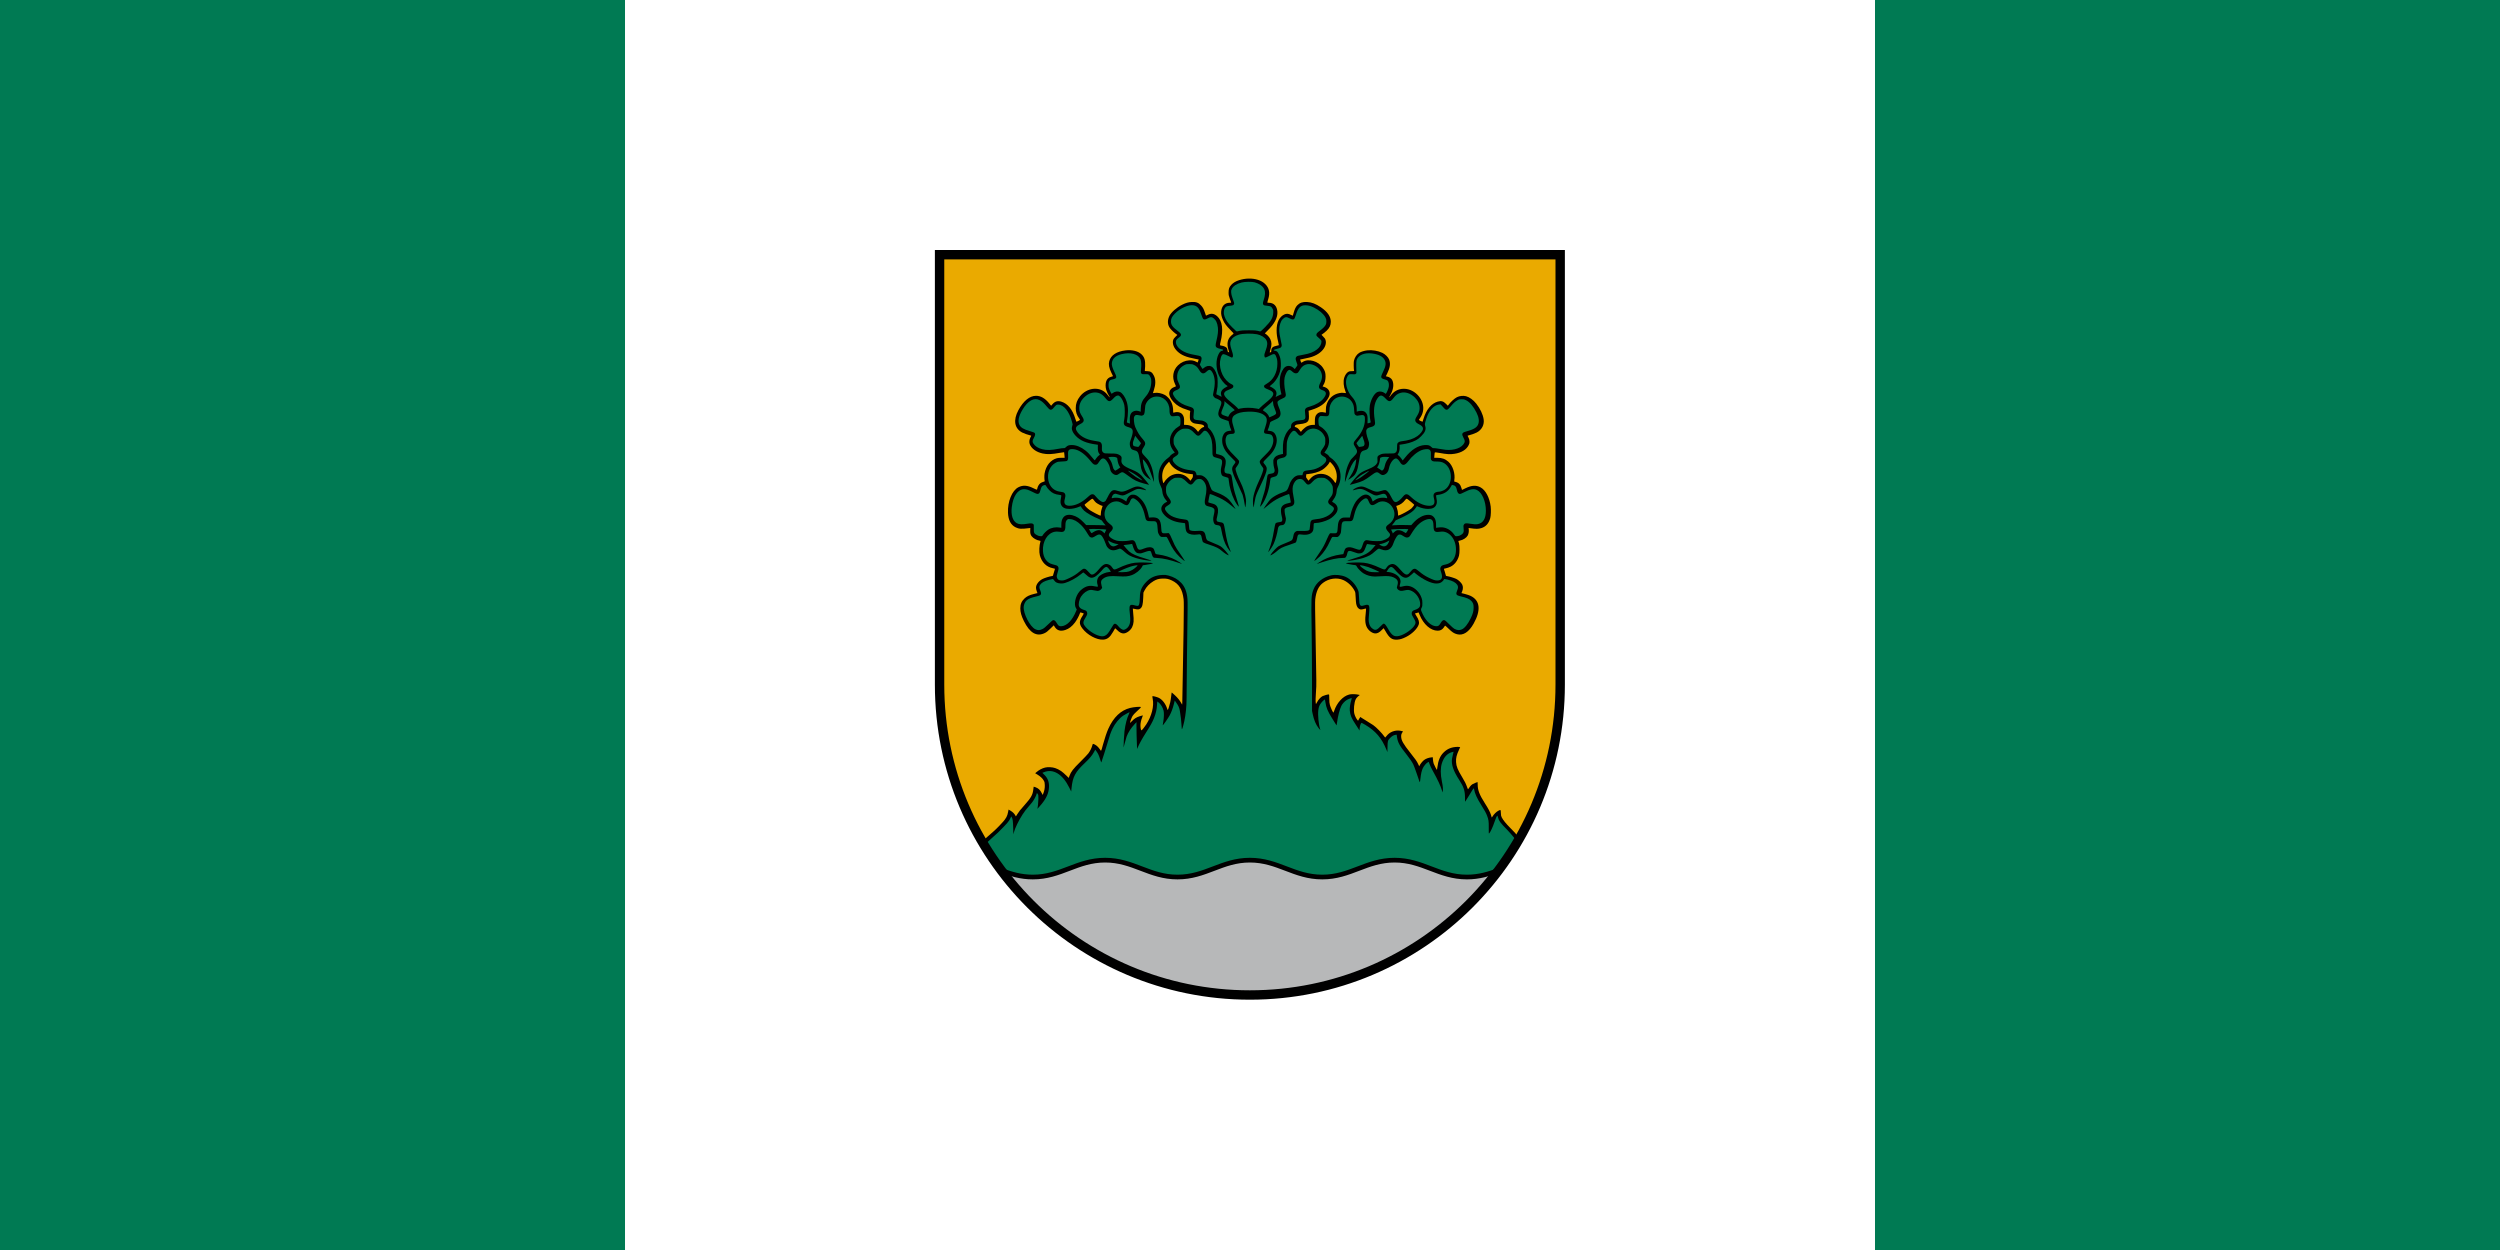 <?xml version="1.0" encoding="UTF-8" standalone="no"?>
<!-- Created with Inkscape (http://www.inkscape.org/) -->

<svg
   width="1000"
   height="500"
   viewBox="0 0 264.583 132.292"
   version="1.1"
   id="svg5"
   xml:space="preserve"
   xmlns="http://www.w3.org/2000/svg"
   xmlns:svg="http://www.w3.org/2000/svg"><rect x="0" y="0" width="264.583" height="132.292" fill="#333333" stroke="none"/><defs
     id="defs2" /><g
     id="layer1"
     transform="translate(-342.598,-26.013)"><path
       id="rect32520"
       style="opacity:1;fill:#ffffff;fill-opacity:1;stroke:none;stroke-width:0.407;stroke-miterlimit:10;stop-color:#000000"
       d="m 408.744,26.013 -8.202,66.146 8.202,66.146 h 132.292 l 8.202,-66.146 -8.202,-66.146 z" /><g
       id="g32956"
       transform="matrix(0.504,0,0,0.504,441.539,52.471)"><path
         id="path1048"
         style="fill:#eaaa00;fill-opacity:1;fill-rule:evenodd;stroke:none;stroke-width:1.971;stroke-miterlimit:4;stroke-dasharray:none;paint-order:markers stroke fill"
         d="m 0.986,0.986 v 90.295 c 0,35.987 29.173,65.16 65.16,65.16 35.987,0 65.16,-29.173 65.16,-65.16 V 0.986 Z" /><g
         id="g868"
         transform="matrix(0.931,0,0,0.931,-31.125,-16.977)"><path
           id="path870"
           style="opacity:1;fill:#000000;stroke-width:3.78"
           d="m 393.051,93.131 c -2.624,0.074 -5.339,0.525 -7.99,1.377 -2.839,0.912 -4.949,2.167 -6.553,3.898 -1.829,1.974 -2.383,3.506 -2.371,6.549 0.008,2.176 0.1,2.656 0.979,5.158 0.533,1.518 1.051,2.951 1.15,3.182 0.16,0.371 0.03,0.42 -1.119,0.42 -4.254,0 -6.958,2.808 -7.326,7.613 -0.167,2.176 0.352,4.47 1.635,7.229 1.301,2.799 2.741,4.718 6.209,8.277 2.749,2.822 2.962,3.103 2.527,3.344 -0.261,0.145 -1.099,0.857 -1.861,1.582 -3.21,3.055 -3.933,7.058 -2.203,12.211 0.333,0.993 0.564,1.851 0.51,1.904 -0.054,0.054 -0.367,-0.025 -0.697,-0.176 -0.5,-0.228 -0.623,-0.488 -0.732,-1.549 -0.072,-0.701 -0.313,-1.55 -0.535,-1.889 -0.513,-0.783 -2.524,-1.752 -4.076,-1.965 -2.086,-0.285 -2.043,-0.179 -1.281,-3.268 2.536,-10.285 1.529,-17.905 -2.885,-21.832 -2.602,-2.315 -5.099,-2.693 -7.98,-1.207 -0.819,0.422 -1.514,0.739 -1.545,0.705 -0.031,-0.034 -0.45,-1.249 -0.934,-2.701 -1.017,-3.054 -1.712,-4.332 -3.238,-5.969 -2.26,-2.424 -4.17,-3.143 -7.906,-2.977 -2.89,0.129 -5.062,0.755 -8.307,2.391 -4.636,2.338 -9.16,6.333 -10.732,9.479 -1.602,3.204 -1.692,6.469 -0.258,9.299 0.745,1.471 3.211,4.074 5.393,5.691 l 1.605,1.191 -1.619,1.607 c -1.135,1.127 -1.703,1.903 -1.904,2.596 -0.925,3.189 0.445,6.876 3.682,9.904 3.294,3.082 7.438,4.814 14.736,6.162 1.774,0.328 3.248,0.621 3.275,0.65 0.028,0.03 -0.159,0.611 -0.414,1.291 l -0.463,1.236 -1.371,-0.67 c -1.967,-0.962 -3.642,-1.286 -5.906,-1.145 -3.513,0.22 -6.92,1.759 -9.512,4.295 -4.236,4.145 -5.194,10.182 -2.506,15.791 0.457,0.954 0.83,1.82 0.83,1.924 0,0.104 -0.661,0.429 -1.471,0.725 -2.873,1.048 -4.488,3.353 -4.23,6.037 0.18,1.873 1.613,4.465 3.689,6.672 2.955,3.141 6.033,4.921 11.453,6.623 2.613,0.821 2.828,0.934 2.691,1.404 -0.325,1.116 -0.427,5.804 -0.148,6.824 0.366,1.342 1.774,2.744 3.264,3.252 0.635,0.216 2.405,0.513 3.934,0.658 3.235,0.308 4.649,0.879 4.771,1.93 0.064,0.552 -0.031,0.649 -0.799,0.793 -0.875,0.164 -2.805,1.824 -3.852,3.312 l -0.461,0.658 -1.121,-1.406 c -2.136,-2.679 -5.383,-4.343 -8.84,-4.531 l -2.039,-0.111 0.08,-2.73 c 0.091,-3.069 -0.224,-4.434 -1.389,-6.041 -1.272,-1.756 -4.172,-2.508 -6.73,-1.746 -0.461,0.137 -0.92,0.25 -1.02,0.25 -0.1,0 -0.182,-0.815 -0.182,-1.811 0,-4.256 -1.512,-8.248 -4.146,-10.947 -0.848,-0.869 -2.045,-1.875 -2.662,-2.236 -2.633,-1.543 -6.607,-2.343 -9.152,-1.842 -0.66,0.13 -1.218,0.216 -1.242,0.191 -0.024,-0.024 0.33,-1.165 0.789,-2.535 1.602,-4.783 1.642,-8.953 0.113,-12.178 -1.447,-3.053 -2.903,-4.039 -5.963,-4.037 -1.68,9.1e-4 -1.961,-0.053 -1.832,-0.361 0.084,-0.2 0.206,-1.93 0.273,-3.844 0.178,-5.081 -0.551,-7.546 -2.943,-9.949 -2.845,-2.858 -8.002,-4.176 -13.732,-3.51 -7.661,0.891 -12.531,4.124 -13.889,9.223 -0.731,2.747 -0.17,5.735 1.859,9.914 0.694,1.43 1.298,2.666 1.342,2.744 0.044,0.078 -0.646,0.34 -1.535,0.58 -2.079,0.563 -3.445,1.761 -4.189,3.68 -0.761,1.959 -0.766,5.307 -0.012,7.574 0.571,1.718 1.579,3.818 2.428,5.062 0.27,0.396 0.491,0.801 0.492,0.9 0.004,0.453 -0.426,0.082 -1.176,-1.018 -0.449,-0.659 -1.427,-1.782 -2.174,-2.494 -5.947,-5.672 -16.133,-4.322 -21.871,2.898 -2.544,3.201 -3.683,6.349 -3.674,10.154 0.007,3.273 0.895,5.941 2.885,8.672 0.446,0.612 0.811,1.176 0.811,1.256 0,0.162 -2.753,1.592 -3.064,1.592 -0.109,0 -0.553,-1.161 -0.986,-2.58 -2.385,-7.816 -6.46,-12.833 -11.754,-14.469 -3.217,-0.994 -5.5,-0.381 -7.627,2.043 l -1.213,1.381 -1.477,-1.807 c -3.729,-4.564 -7.322,-6.657 -11.404,-6.643 -5.424,0.02 -10.707,4.335 -14.98,12.234 -4.563,8.435 -3.359,15.579 3.203,19.002 1.54,0.804 5.158,2.078 7.016,2.473 0.436,0.092 0.761,0.241 0.721,0.33 -0.04,0.089 -0.394,0.802 -0.785,1.586 -0.902,1.805 -1.095,3.972 -0.496,5.541 1.438,3.766 5.62,6.784 10.98,7.924 4.034,0.857 7.617,0.721 14.641,-0.551 1.943,-0.352 3.578,-0.59 3.635,-0.531 0.056,0.059 0.181,1.151 0.275,2.428 l 0.172,2.322 -2.607,-0.002 c -1.669,-0.002 -3.118,0.136 -4.027,0.385 -5.41,1.481 -9.342,6.401 -10.463,13.094 -0.282,1.683 -0.206,5.417 0.127,6.285 0.1,0.261 -0.23,0.452 -1.287,0.746 -0.782,0.217 -1.893,0.754 -2.467,1.191 -1.113,0.849 -2.24,2.776 -2.49,4.256 -0.079,0.468 -0.22,0.972 -0.312,1.121 -0.113,0.183 -1.091,-0.184 -3.006,-1.129 -5.235,-2.583 -8.947,-2.832 -12.83,-0.859 -5.421,2.754 -9.281,12.232 -8.857,21.748 0.281,6.308 2.405,10.354 6.488,12.359 2.884,1.416 4.805,1.531 11.438,0.688 l 1.08,-0.137 -0.076,2.037 c -0.093,2.464 0.201,3.669 1.223,5.002 1.346,1.757 4.311,3.41 6.719,3.748 0.693,0.097 0.878,0.219 0.787,0.516 -1.075,3.498 -1.32,9.112 -0.525,12.027 1.611,5.911 5.527,9.818 10.916,10.893 0.969,0.193 1.821,0.412 1.893,0.484 0.072,0.072 -0.151,0.926 -0.496,1.898 -0.345,0.973 -0.746,2.315 -0.889,2.982 -0.259,1.206 -0.266,1.213 -1.361,1.377 -2.07,0.31 -6.188,1.613 -7.861,2.486 -3.267,1.705 -5.55,4.811 -5.496,7.479 0.016,0.775 0.278,1.974 0.633,2.902 l 0.605,1.582 -3.002,0.744 c -3.888,0.964 -6.045,1.998 -8.018,3.844 -2.495,2.333 -3.575,4.889 -3.566,8.439 0.007,3.216 0.903,6.409 3,10.689 5.028,10.262 10.97,13.688 17.854,10.293 1.412,-0.697 2.384,-1.466 4.713,-3.732 l 2.936,-2.855 0.611,1.043 c 1.977,3.373 5.002,4.335 9.199,2.926 3.14,-1.054 5.732,-3.062 8.225,-6.369 1.456,-1.932 3.608,-5.935 4.133,-7.688 0.248,-0.826 0.366,-0.947 0.789,-0.809 0.273,0.089 0.955,0.284 1.516,0.432 0.561,0.148 1.021,0.39 1.021,0.537 0,0.148 -0.449,0.959 -0.998,1.805 -3.036,4.678 -3.065,6.941 -0.141,10.822 4.156,5.516 12.073,9.797 17.58,9.508 3.581,-0.188 5.799,-1.908 8.461,-6.564 0.826,-1.445 1.592,-2.771 1.703,-2.945 0.149,-0.233 0.603,0.102 1.723,1.268 2.063,2.148 4.024,3.132 5.867,2.941 2.53,-0.261 5.661,-2.633 6.928,-5.248 1.449,-2.99 1.658,-5.622 0.955,-12.016 -0.228,-2.074 -0.364,-3.824 -0.301,-3.887 0.063,-0.063 0.922,0.1 1.908,0.363 2.161,0.576 3.519,0.449 4.561,-0.428 1.583,-1.332 2.118,-3.397 2.367,-9.135 l 0.191,-4.377 0.863,-1.742 c 1.569,-3.165 4.362,-6.056 7.824,-8.096 2.519,-1.484 4.293,-1.985 7.467,-2.107 3.309,-0.128 5.155,0.238 8.014,1.588 6.089,2.876 9.045,7.598 10.023,16.018 0.231,1.987 0.228,7.32 -0.012,25.246 -0.167,12.5 -0.402,25.753 -0.523,29.449 -0.121,3.696 -0.279,12.497 -0.35,19.559 -0.071,7.062 -0.188,13.422 -0.262,14.133 l -0.133,1.295 -0.758,-1.355 c -1.315,-2.349 -2.839,-4.226 -5.414,-6.666 -1.373,-1.301 -2.568,-2.365 -2.654,-2.365 -0.086,0 -0.287,1.322 -0.447,2.939 -0.161,1.617 -0.558,4.128 -0.883,5.58 -0.557,2.487 -1.673,6.019 -2.029,6.424 -0.089,0.101 -0.355,-0.44 -0.592,-1.201 -1.263,-4.059 -4.164,-7.789 -7.141,-9.182 -1.589,-0.744 -5.116,-1.644 -5.385,-1.375 -0.083,0.083 0.039,1.1 0.27,2.262 1.246,6.267 -0.831,14.506 -5.484,21.771 -1.466,2.289 -3.703,5.061 -4.084,5.061 -0.427,0 -0.834,-1.956 -0.855,-4.102 -0.021,-2.122 0.499,-4.545 1.516,-7.047 0.343,-0.843 0.587,-1.567 0.543,-1.611 -0.044,-0.044 -1.211,0.278 -2.594,0.717 -2.998,0.951 -4.637,1.978 -6.787,4.258 -0.868,0.921 -1.578,1.517 -1.578,1.322 0,-0.758 1.417,-4.517 2.188,-5.803 0.509,-0.848 1.8,-2.251 3.453,-3.752 3.193,-2.9 3.767,-3.509 3.588,-3.799 -0.314,-0.509 -6.056,-0.044 -9.113,0.738 -8.038,2.056 -14.132,7.874 -18.572,17.734 -1.359,3.017 -3.143,8.314 -4.57,13.568 -1.669,6.142 -1.377,5.753 -2.77,3.715 -0.648,-0.948 -1.724,-2.157 -2.391,-2.688 -1.383,-1.1 -3.219,-1.993 -3.477,-1.693 -0.096,0.111 -0.358,0.884 -0.582,1.719 -0.52,1.94 -1.711,4.302 -3.172,6.283 -0.632,0.858 -3.713,4.097 -6.848,7.199 -6.237,6.172 -7.943,8.377 -9.24,11.934 l -0.65,1.781 -2.062,-2.025 c -3.508,-3.446 -5.994,-5.116 -9.412,-6.32 -2.367,-0.834 -6.332,-1.05 -8.613,-0.469 -2.704,0.689 -5.182,2.018 -7.521,4.035 l -0.926,0.799 2.076,1.27 c 2.457,1.502 4.304,3.278 5.287,5.086 0.627,1.154 0.724,1.6 0.807,3.732 0.098,2.547 -0.346,4.946 -1.352,7.309 l -0.455,1.07 -0.668,-1.32 c -1.494,-2.955 -2.887,-4.287 -5.496,-5.254 -0.776,-0.288 -1.441,-0.493 -1.479,-0.455 -0.038,0.038 -0.185,1.104 -0.326,2.369 -0.513,4.605 -1.904,7.071 -7.564,13.42 -3.702,4.152 -4.505,5.162 -5.971,7.496 l -1.277,2.033 L 194.594,550 c -0.887,-1.541 -1.989,-2.637 -3.865,-3.842 -0.983,-0.631 -1.819,-1.117 -1.857,-1.078 -0.039,0.039 -0.235,1.035 -0.436,2.213 -0.542,3.192 -1.722,5.41 -4.482,8.428 -1.231,1.346 -4.638,5.108 -7.92,7.986 l -9.852,8.639 c 45.838,78.567 131.015,131.369 228.535,131.369 98.298,0 184.062,-53.643 229.631,-133.248 l -4.219,-5.357 c -0.475,-0.57 -2.383,-2.547 -4.24,-4.395 -3.547,-3.53 -6.179,-6.786 -7.275,-9 -0.556,-1.124 -0.667,-1.686 -0.736,-3.781 -0.094,-2.839 -0.112,-2.855 -2.152,-1.838 -1.558,0.776 -3.869,3.027 -4.82,4.693 -0.449,0.785 -0.765,1.131 -0.834,0.914 -0.061,-0.192 -0.342,-1.139 -0.623,-2.104 -0.676,-2.319 -2.25,-5.324 -5.244,-10.006 -4.49,-7.021 -6.043,-11.037 -6.043,-15.631 0,-1.237 -0.035,-2.248 -0.078,-2.248 -0.545,0 -3.77,1.346 -4.613,1.926 -0.948,0.652 -2.475,2.452 -3.365,3.965 -0.213,0.362 -0.384,0.059 -1.039,-1.816 -0.958,-2.743 -1.87,-4.576 -4.125,-8.299 -3.872,-6.392 -4.975,-9.12 -5.191,-12.826 -0.206,-3.539 0.383,-5.939 2.654,-10.842 l 0.857,-1.85 -0.865,-0.162 c -1.552,-0.291 -4.934,0.072 -6.938,0.744 -2.622,0.88 -4.479,2.059 -6.521,4.141 -2.842,2.896 -4.4,6.688 -5.1,12.412 -0.145,1.184 -0.294,2.185 -0.328,2.219 -0.151,0.151 -2.346,-4.046 -2.799,-5.35 -0.272,-0.782 -0.559,-2.327 -0.639,-3.432 l -0.146,-2.01 -1.533,0.158 c -2.019,0.207 -4.293,1.052 -5.795,2.154 -1.234,0.906 -3.152,3.232 -3.83,4.645 l -0.373,0.779 -0.889,-1.893 c -1.176,-2.501 -2.144,-3.892 -6.643,-9.549 -6.06,-7.621 -7.792,-10.685 -7.838,-13.875 -0.024,-1.667 0.158,-2.264 1.146,-3.766 l 0.424,-0.643 -0.918,-0.26 c -4.391,-1.239 -9.206,0.003 -12.219,3.15 -0.799,0.834 -1.575,1.732 -1.725,1.996 -0.267,0.472 -0.277,0.471 -0.67,-0.08 -2.469,-3.468 -6.938,-8.081 -9.85,-10.166 -1.049,-0.751 -3.402,-2.234 -5.227,-3.297 -1.825,-1.063 -3.834,-2.312 -4.465,-2.775 -0.631,-0.463 -1.204,-0.842 -1.273,-0.842 -0.07,0 -0.531,0.724 -1.025,1.607 l -0.898,1.605 -0.693,-0.826 c -0.924,-1.1 -2.017,-3.375 -2.467,-5.137 -0.794,-3.109 -0.158,-9.715 1.188,-12.344 0.552,-1.078 1.816,-2.438 2.99,-3.221 0.686,-0.457 0.615,-0.492 -1.828,-0.863 -2.386,-0.363 -5.224,-0.322 -6.793,0.096 -5.335,1.42 -10.45,7.011 -12.721,13.904 -0.511,1.552 -0.57,1.63 -0.902,1.199 -0.701,-0.908 -2.244,-4.44 -2.74,-6.273 -0.398,-1.471 -0.509,-2.619 -0.531,-5.406 -0.026,-3.422 -0.042,-3.541 -0.527,-3.541 -0.872,-7.9e-4 -4.099,0.91 -5.18,1.461 -1.565,0.798 -3.583,3.01 -4.656,5.102 -0.877,1.71 -0.955,1.792 -1.096,1.178 -0.292,-1.274 -0.211,-5.987 0.186,-10.795 0.386,-4.671 0.375,-6.179 -0.275,-40.078 -0.545,-28.381 -0.622,-35.718 -0.396,-37.748 0.756,-6.802 2.824,-11.211 6.59,-14.061 5.072,-3.838 11.905,-4.788 17.299,-2.402 3.943,1.744 7.549,5.199 9.645,9.238 0.63,1.214 0.684,1.556 0.867,5.52 0.107,2.324 0.316,4.821 0.465,5.547 0.564,2.758 1.83,4.342 3.76,4.707 0.681,0.129 2.967,-0.288 4.217,-0.768 0.524,-0.2 0.527,0.936 0.016,5.217 -0.801,6.702 0.107,10.576 3.164,13.506 1.474,1.412 3.205,2.306 4.783,2.469 1.857,0.192 3.858,-0.815 5.842,-2.936 0.801,-0.856 1.509,-1.557 1.572,-1.557 0.063,0 0.736,1.099 1.496,2.441 3.438,6.072 5.636,7.644 10.242,7.33 2.325,-0.158 4.293,-0.765 7.27,-2.244 5.043,-2.505 9.59,-6.947 10.826,-10.574 0.68,-1.997 0.075,-4.208 -2.055,-7.49 -0.549,-0.845 -0.998,-1.701 -0.998,-1.9 0,-0.201 0.066,-0.295 0.146,-0.215 0.081,0.081 0.737,-0.074 1.457,-0.344 0.72,-0.27 1.335,-0.452 1.361,-0.406 0.028,0.046 0.402,0.946 0.832,2.002 3.327,8.179 9.439,13.561 15.4,13.561 2.242,0 3.79,-0.8 5.168,-2.672 0.569,-0.772 1.072,-1.516 1.117,-1.652 0.045,-0.136 1.376,1.023 2.959,2.578 3.121,3.066 4.707,4.096 7.342,4.771 5.099,1.306 9.977,-1.827 13.996,-8.988 6.462,-11.514 5.542,-19.816 -2.629,-23.717 -0.93,-0.444 -3.042,-1.15 -4.693,-1.57 l -3.002,-0.766 0.6,-1.451 c 0.825,-1.996 0.84,-4.13 0.041,-5.773 -0.807,-1.66 -3.159,-3.912 -5.059,-4.844 -1.6,-0.785 -5.828,-2.074 -7.758,-2.363 -1.051,-0.158 -1.092,-0.195 -1.252,-1.158 -0.091,-0.547 -0.488,-1.89 -0.883,-2.986 -0.395,-1.096 -0.659,-2.052 -0.586,-2.125 0.073,-0.073 0.922,-0.281 1.887,-0.463 0.994,-0.187 2.599,-0.748 3.701,-1.291 3.451,-1.702 6.005,-5.02 7.211,-9.369 0.604,-2.185 0.612,-8.356 0.012,-10.492 -0.231,-0.821 -0.473,-1.633 -0.539,-1.805 -0.084,-0.218 0.3,-0.392 1.277,-0.578 2.732,-0.519 5.501,-2.291 6.635,-4.246 0.74,-1.276 1.137,-3.456 0.938,-5.15 l -0.156,-1.324 1.178,0.168 c 5.167,0.739 7.142,0.721 9.748,-0.09 3.793,-1.18 6.295,-4.015 7.521,-8.521 0.533,-1.96 0.719,-6.991 0.361,-9.828 -0.959,-7.623 -4.319,-13.967 -8.631,-16.301 -3.772,-2.041 -7.54,-1.81 -12.902,0.789 l -2.896,1.404 -0.408,-1.473 c -0.915,-3.312 -2.502,-4.859 -5.678,-5.531 -0.599,-0.127 -0.617,-0.176 -0.436,-1.277 0.914,-5.554 -1.264,-12.369 -5.014,-15.682 -2.749,-2.429 -5.407,-3.389 -9.365,-3.387 l -2.717,0.002 0.164,-2.199 c 0.09,-1.209 0.253,-2.295 0.361,-2.412 0.113,-0.123 1.705,0.059 3.752,0.426 6.744,1.21 9.147,1.35 13.035,0.758 5.827,-0.887 10.097,-3.515 11.988,-7.379 0.703,-1.44 0.778,-1.781 0.695,-3.244 -0.068,-1.203 -0.282,-2.015 -0.809,-3.068 -0.393,-0.788 -0.747,-1.505 -0.787,-1.594 -0.04,-0.089 0.285,-0.238 0.721,-0.33 1.858,-0.394 5.473,-1.669 7.014,-2.473 4.373,-2.281 6.641,-6.641 5.908,-11.365 -0.647,-4.173 -2.91,-8.935 -6.273,-13.205 -2.487,-3.158 -5.789,-5.561 -8.705,-6.338 -2.372,-0.632 -5.575,-0.286 -7.785,0.842 -2.175,1.11 -5.54,4.207 -7.303,6.725 l -0.379,0.543 -1.643,-1.656 c -2.243,-2.26 -4.044,-2.729 -7.059,-1.844 -5.384,1.581 -9.583,6.656 -11.992,14.496 -0.426,1.386 -0.807,2.561 -0.85,2.609 -0.042,0.049 -0.792,-0.247 -1.666,-0.656 -1.111,-0.52 -1.536,-0.836 -1.408,-1.049 0.1,-0.168 0.59,-0.903 1.086,-1.635 1.1,-1.623 1.81,-3.238 2.26,-5.146 2.199,-9.324 -6.262,-19.562 -16.168,-19.562 -4.584,0 -8.515,2.04 -11.242,5.836 -0.491,0.684 -0.928,1.289 -0.969,1.344 -0.041,0.055 -0.128,0.046 -0.193,-0.019 -0.066,-0.066 0.368,-0.974 0.965,-2.02 2.594,-4.541 3.154,-9.292 1.482,-12.58 -0.678,-1.334 -2.327,-2.497 -4.102,-2.895 l -1.287,-0.289 1.291,-2.686 c 2.331,-4.848 2.766,-8.198 1.5,-11.531 -0.776,-2.043 -3.278,-4.536 -5.73,-5.709 -3.786,-1.811 -8.739,-2.632 -12.912,-2.143 -2.483,0.291 -5.304,1.164 -6.76,2.092 -2.204,1.404 -3.906,3.942 -4.574,6.822 -0.297,1.28 -0.206,7.168 0.129,8.301 0.135,0.458 0.037,0.484 -1.85,0.48 -1.685,-0.003 -2.159,0.089 -3.064,0.596 -1.38,0.773 -2.753,2.735 -3.439,4.916 -0.995,3.163 -0.626,7.573 0.971,11.596 0.33,0.831 0.559,1.543 0.51,1.584 -0.049,0.041 -0.865,-0.037 -1.811,-0.172 -1.398,-0.2 -2.116,-0.168 -3.84,0.168 -5.26,1.026 -9.119,4.461 -10.797,9.609 -0.512,1.571 -0.636,2.431 -0.658,4.529 l -0.025,2.59 -0.6,-0.152 c -3.401,-0.861 -5.588,-0.386 -7.268,1.576 -1.159,1.354 -1.496,2.716 -1.488,6.057 l 0.004,2.82 h -1.455 c -1.8,0 -3.898,0.529 -5.49,1.387 -1.366,0.736 -4.37,3.452 -4.592,4.152 -0.081,0.253 -0.219,0.456 -0.309,0.451 -0.09,-0.005 -0.669,-0.695 -1.287,-1.531 -1.047,-1.417 -1.925,-2.053 -3.617,-2.623 -0.658,-0.222 -0.493,-1.031 0.33,-1.617 0.558,-0.397 1.311,-0.591 2.939,-0.756 5.082,-0.515 7.018,-1.296 7.971,-3.215 0.366,-0.737 0.459,-1.447 0.459,-3.449 0,-1.386 -0.077,-3.023 -0.172,-3.639 l -0.172,-1.121 2.812,-0.883 c 6.518,-2.047 10.721,-4.875 13.369,-8.996 1.331,-2.072 1.804,-3.349 1.797,-4.865 -0.01,-2.424 -1.57,-4.452 -4.172,-5.426 -0.748,-0.28 -1.465,-0.51 -1.592,-0.51 -0.34,0 -0.299,-0.116 0.459,-1.311 1.257,-1.982 1.83,-4.24 1.83,-7.209 0,-3.131 -0.497,-4.79 -2.217,-7.395 -3.772,-5.714 -12.464,-8.203 -17.285,-4.949 -0.591,0.399 -1.107,0.693 -1.146,0.654 -0.202,-0.203 -1.071,-2.669 -0.975,-2.766 0.062,-0.062 1.335,-0.322 2.828,-0.578 7.483,-1.281 12.021,-3.21 15.445,-6.566 2.94,-2.881 4.218,-6.432 3.365,-9.35 -0.349,-1.196 -0.671,-1.679 -1.977,-2.959 -0.858,-0.841 -1.525,-1.552 -1.48,-1.58 0.845,-0.529 3.265,-2.455 4.25,-3.381 2.54,-2.388 3.661,-4.728 3.672,-7.672 0.017,-4.397 -2.77,-8.488 -8.404,-12.338 -4.324,-2.955 -7.953,-4.35 -11.814,-4.537 -3.762,-0.183 -6.119,0.592 -8.227,2.699 -1.348,1.348 -2.312,3.315 -3.176,6.477 -0.36,1.32 -0.69,2.443 -0.732,2.496 -0.043,0.053 -0.736,-0.256 -1.541,-0.686 -2.073,-1.105 -3.803,-1.236 -5.578,-0.424 -4.341,1.987 -6.695,6.785 -6.676,13.609 0.009,3.183 0.362,5.7 1.391,9.906 0.348,1.42 0.586,2.629 0.529,2.686 -0.057,0.057 -0.898,0.268 -1.871,0.471 -3.341,0.697 -4.58,1.816 -4.58,4.133 0,1.171 -0.052,1.291 -0.611,1.432 -0.336,0.084 -0.663,0.103 -0.727,0.039 -0.064,-0.064 0.202,-1.075 0.59,-2.248 1.236,-3.741 1.203,-6.396 -0.109,-9.039 -0.914,-1.841 -2.677,-3.705 -4.615,-4.877 -0.04,-0.024 1.079,-1.163 2.486,-2.531 5.766,-5.603 8.541,-10.952 8.199,-15.801 -0.344,-4.872 -3.025,-7.686 -7.324,-7.686 -1.507,0 -1.47,0.265 -0.451,-3.17 1.598,-5.387 0.812,-9.342 -2.521,-12.676 -3.239,-3.239 -8.569,-4.902 -14.342,-4.738 z m 69.289,155.834 1.408,1.453 c 3.901,4.026 5.451,10.03 3.959,15.336 -0.468,1.664 -0.616,1.712 -1.359,0.439 -0.887,-1.518 -2.993,-3.714 -4.557,-4.752 -3.961,-2.629 -9.214,-2.807 -13.238,-0.449 -1.123,0.658 -3.056,2.437 -3.873,3.562 -0.466,0.642 -0.55,0.676 -0.77,0.311 -0.135,-0.225 -0.614,-0.893 -1.064,-1.482 -0.763,-1 -0.809,-1.161 -0.682,-2.395 l 0.137,-1.322 1.588,-0.158 c 4.474,-0.442 8.911,-1.752 11.895,-3.514 2.079,-1.227 5.135,-4.224 5.951,-5.834 z m -136.805,0.008 0.496,0.951 c 2.631,5.037 9.032,8.573 17.18,9.49 l 2.545,0.285 v 1.299 c 0,1.139 -0.123,1.476 -1.006,2.729 -0.938,1.331 -1.393,1.725 -1.393,1.213 0,-0.464 -2.358,-2.802 -3.703,-3.672 -3.824,-2.474 -8.483,-2.602 -12.73,-0.352 -1.735,0.919 -4.592,3.696 -5.41,5.258 -0.328,0.627 -0.657,1.141 -0.732,1.141 -0.372,0 -1.041,-3.001 -1.135,-5.086 -0.199,-4.439 1.268,-8.411 4.271,-11.561 z m 202.129,31.541 c 0.248,0 0.938,0.405 1.533,0.9 0.595,0.495 1.928,1.588 2.961,2.43 1.033,0.842 1.913,1.622 1.955,1.732 0.108,0.282 -1.194,2.109 -2.154,3.021 -1.198,1.139 -4.749,3.3 -8.045,4.898 -1.607,0.78 -3.066,1.417 -3.24,1.416 -0.233,-8.2e-4 -0.329,-0.5 -0.355,-1.877 -0.028,-1.389 -0.23,-2.456 -0.785,-4.111 -0.412,-1.23 -0.721,-2.255 -0.684,-2.279 0.037,-0.024 0.552,-0.18 1.146,-0.348 2.238,-0.63 4.729,-2.416 6.26,-4.488 0.568,-0.769 1.14,-1.295 1.408,-1.295 z m -267.484,0.006 c 0.325,0.004 0.782,0.426 1.318,1.217 0.452,0.666 1.261,1.588 1.799,2.049 1.097,0.939 4.512,2.729 5.207,2.729 0.249,0 0.453,0.049 0.453,0.107 0,0.059 -0.329,1.086 -0.73,2.285 -0.532,1.588 -0.745,2.701 -0.781,4.094 -0.039,1.518 -0.122,1.912 -0.408,1.912 -0.643,-3.2e-4 -6.942,-3.288 -9.08,-4.74 -1.935,-1.314 -4.361,-3.821 -4.361,-4.506 0,-0.149 0.462,-0.601 1.025,-1.006 0.563,-0.404 1.933,-1.503 3.043,-2.441 1.11,-0.938 2.242,-1.703 2.516,-1.699 z"
           transform="scale(0.265)" /><path
           style="opacity:1;fill:#007a53;fill-opacity:1;stroke-width:1"
           d="m 102.245,36.45 c 0.338,-0.078 0.801,-0.103 1.937,-0.105 1.459,-0.003 1.79,0.03 2.588,0.257 0.121,0.035 0.289,-0.107 1.111,-0.935 1.367,-1.378 1.816,-2.167 1.872,-3.294 0.025,-0.496 0.012,-0.568 -0.153,-0.886 -0.251,-0.484 -0.409,-0.58 -1.079,-0.653 -0.774,-0.084 -0.833,-0.099 -0.975,-0.241 -0.169,-0.169 -0.159,-0.448 0.034,-1.017 0.389,-1.144 0.426,-1.87 0.127,-2.522 -0.303,-0.661 -1.128,-1.252 -2.128,-1.523 -0.634,-0.172 -2.193,-0.153 -2.95,0.036 -1.122,0.28 -1.91,0.79 -2.23,1.445 -0.155,0.316 -0.168,0.397 -0.136,0.839 0.024,0.334 0.108,0.69 0.266,1.124 0.407,1.118 0.434,1.216 0.392,1.383 -0.085,0.34 -0.169,0.377 -1.078,0.476 -0.644,0.07 -0.819,0.168 -1.053,0.587 -0.113,0.203 -0.161,0.403 -0.182,0.76 -0.024,0.416 -0.002,0.56 0.161,1.033 0.307,0.892 0.679,1.421 1.744,2.483 0.863,0.861 0.96,0.939 1.117,0.899 0.094,-0.024 0.371,-0.09 0.616,-0.146 z"
           id="path1038" /><path
           style="opacity:1;fill:#007a53;fill-opacity:1;stroke-width:1"
           d="m 98.051,51.097 c -0.285,-0.807 0.031,-1.396 1.027,-1.91 0.222,-0.115 0.404,-0.224 0.404,-0.243 0,-0.019 -0.085,-0.084 -0.189,-0.146 -0.603,-0.356 -1.466,-1.465 -1.84,-2.363 -0.663,-1.593 -0.674,-3.438 -0.027,-4.716 0.254,-0.501 0.468,-0.699 0.817,-0.755 0.16,-0.026 0.223,-0.069 0.223,-0.152 0,-0.114 -0.121,-0.165 -0.667,-0.282 -0.778,-0.167 -1.048,-0.373 -1.048,-0.801 0,-0.135 0.084,-0.596 0.187,-1.023 0.324,-1.35 0.418,-2.194 0.328,-2.968 -0.124,-1.067 -0.417,-1.686 -1.014,-2.141 -0.386,-0.294 -0.656,-0.283 -1.266,0.052 -0.57,0.313 -0.86,0.34 -1.067,0.101 -0.076,-0.088 -0.258,-0.533 -0.405,-0.989 -0.431,-1.34 -0.871,-1.87 -1.693,-2.04 -1.126,-0.234 -3.085,0.633 -4.297,1.901 -0.633,0.662 -0.839,1.086 -0.837,1.72 0.003,0.792 0.322,1.237 1.569,2.189 0.872,0.665 0.899,0.964 0.139,1.522 -0.478,0.351 -0.598,0.547 -0.598,0.974 0,0.745 0.716,1.596 1.796,2.134 0.705,0.352 1.371,0.546 2.625,0.768 0.519,0.092 1.011,0.21 1.092,0.263 0.366,0.237 0.377,0.662 0.039,1.505 l -0.161,0.402 0.285,0.462 c 0.157,0.254 0.299,0.476 0.317,0.494 0.018,0.018 0.164,-0.083 0.325,-0.224 0.498,-0.438 1.141,-0.57 1.65,-0.339 0.529,0.241 1.027,1.028 1.311,2.072 0.114,0.42 0.138,0.683 0.139,1.524 0.001,0.865 -0.024,1.137 -0.171,1.834 -0.095,0.45 -0.159,0.832 -0.142,0.848 0.017,0.017 0.251,0.126 0.521,0.244 0.27,0.117 0.52,0.243 0.556,0.279 0.133,0.133 0.159,0.058 0.069,-0.197 z"
           id="path1036" /><path
           style="opacity:1;fill:#007a53;fill-opacity:1;stroke-width:1"
           d="m 111.176,50.947 0.422,-0.167 -0.087,-0.361 c -0.217,-0.906 -0.299,-1.545 -0.301,-2.361 -0.003,-1.013 0.145,-1.729 0.506,-2.46 0.45,-0.912 0.945,-1.277 1.635,-1.206 0.404,0.042 0.651,0.159 1.003,0.477 l 0.259,0.234 0.103,-0.156 c 0.056,-0.086 0.199,-0.283 0.316,-0.438 0.238,-0.314 0.246,-0.22 -0.088,-1.146 -0.194,-0.537 -0.182,-0.823 0.043,-1.062 0.17,-0.181 0.325,-0.226 1.491,-0.432 1.511,-0.267 2.373,-0.599 3.155,-1.213 0.616,-0.484 0.987,-1.133 0.993,-1.735 0.002,-0.252 -0.027,-0.307 -0.304,-0.572 -0.168,-0.161 -0.426,-0.395 -0.572,-0.52 -0.216,-0.185 -0.265,-0.268 -0.265,-0.446 0,-0.305 0.11,-0.436 0.814,-0.969 0.698,-0.529 1.08,-0.919 1.292,-1.32 0.116,-0.22 0.146,-0.374 0.143,-0.752 -0.002,-0.41 -0.032,-0.533 -0.212,-0.885 -0.404,-0.79 -1.421,-1.67 -2.572,-2.227 -0.795,-0.385 -1.32,-0.525 -1.973,-0.527 -1.095,-0.004 -1.62,0.546 -2.15,2.248 -0.128,0.411 -0.284,0.785 -0.353,0.848 -0.202,0.183 -0.513,0.138 -1.034,-0.148 -0.706,-0.388 -1.033,-0.348 -1.567,0.19 -0.44,0.444 -0.762,1.44 -0.768,2.377 -0.003,0.592 0.109,1.37 0.35,2.411 0.242,1.049 0.253,1.158 0.146,1.393 -0.108,0.236 -0.303,0.338 -0.925,0.483 -0.84,0.196 -1.083,0.398 -0.55,0.458 0.411,0.046 0.593,0.203 0.861,0.741 0.33,0.664 0.448,1.18 0.481,2.1 0.032,0.905 -0.093,1.678 -0.397,2.445 -0.379,0.959 -1.06,1.895 -1.735,2.387 -0.211,0.154 -0.386,0.298 -0.388,0.32 -0.002,0.022 0.085,0.077 0.193,0.121 0.358,0.148 0.927,0.552 1.103,0.783 0.302,0.396 0.322,0.853 0.065,1.46 -0.043,0.101 -0.014,0.094 0.197,-0.043 0.136,-0.089 0.438,-0.237 0.67,-0.329 z"
           id="path1034" /><path
           style="opacity:1;fill:#007a53;fill-opacity:1;stroke-width:1"
           d="m 102.301,53.994 c 1,-0.232 2.516,-0.23 3.695,0.004 l 0.522,0.104 0.276,-0.301 c 0.152,-0.165 0.723,-0.666 1.268,-1.113 1.029,-0.843 1.379,-1.195 1.586,-1.595 0.309,-0.6 -0.003,-1.009 -1.076,-1.412 -0.678,-0.254 -0.898,-0.429 -0.898,-0.711 0,-0.189 0.135,-0.314 0.639,-0.595 1.446,-0.805 2.368,-2.546 2.368,-4.477 6.4e-4,-0.803 -0.051,-1.085 -0.318,-1.731 -0.25,-0.607 -0.463,-0.604 -1.661,0.023 -0.734,0.384 -0.864,0.383 -0.937,-0.007 -0.057,-0.302 0.004,-0.582 0.293,-1.341 0.406,-1.068 0.441,-1.687 0.131,-2.295 -0.293,-0.574 -1.184,-1.128 -2.103,-1.307 -1.152,-0.224 -3.231,-0.176 -4.11,0.095 -0.899,0.277 -1.505,0.719 -1.773,1.293 -0.255,0.546 -0.215,1.064 0.174,2.216 0.343,1.015 0.381,1.393 0.162,1.612 -0.091,0.091 -0.172,0.063 -0.892,-0.302 -0.979,-0.497 -1.251,-0.533 -1.48,-0.197 -0.185,0.272 -0.322,0.721 -0.414,1.362 -0.13,0.904 0.086,2.082 0.561,3.057 0.435,0.894 1.222,1.74 1.929,2.075 0.407,0.193 0.508,0.297 0.508,0.527 0,0.275 -0.195,0.442 -0.782,0.667 -0.698,0.269 -0.959,0.414 -1.147,0.638 -0.443,0.526 -0.009,1.174 1.708,2.549 0.42,0.336 0.891,0.754 1.048,0.929 0.156,0.174 0.29,0.32 0.296,0.324 0.007,0.004 0.198,-0.037 0.426,-0.089 z"
           id="path1032" /><path
           style="opacity:1;fill:#007a53;fill-opacity:1;stroke-width:1"
           d="m 99.758,55.534 c 0.195,-0.399 0.454,-0.661 0.945,-0.955 l 0.363,-0.218 -0.236,-0.252 c -0.13,-0.138 -0.522,-0.475 -0.871,-0.748 -0.349,-0.273 -0.764,-0.62 -0.921,-0.77 l -0.286,-0.274 -0.008,0.338 c -0.009,0.401 -0.082,0.646 -0.414,1.392 -0.137,0.308 -0.265,0.68 -0.285,0.828 -0.052,0.378 0.124,0.529 0.909,0.781 0.343,0.11 0.627,0.203 0.632,0.206 0.005,0.003 0.082,-0.145 0.172,-0.328 z"
           id="path1030" /><path
           style="opacity:1;fill:#007a53;fill-opacity:1;stroke-width:1"
           d="m 109.509,55.709 c 0.681,-0.292 0.895,-0.461 0.895,-0.705 0,-0.095 -0.147,-0.532 -0.326,-0.971 -0.266,-0.652 -0.332,-0.89 -0.357,-1.287 l -0.031,-0.488 -0.165,0.196 c -0.091,0.108 -0.437,0.41 -0.77,0.672 -0.676,0.531 -1.335,1.148 -1.335,1.25 0,0.037 0.155,0.159 0.343,0.272 0.433,0.259 0.902,0.776 1,1.102 0.041,0.137 0.093,0.242 0.114,0.232 0.022,-0.01 0.306,-0.132 0.632,-0.272 z"
           id="path1028" /><path
           style="opacity:1;fill:#007a53;fill-opacity:1;stroke-width:1"
           d="m 131.595,57.196 c 0.123,-0.047 0.151,-0.092 0.123,-0.203 -0.249,-0.993 -0.336,-2.839 -0.175,-3.728 0.243,-1.344 0.995,-2.676 1.69,-2.993 0.502,-0.229 1.175,-0.128 1.669,0.249 l 0.217,0.165 0.12,-0.155 c 0.186,-0.241 0.505,-1.049 0.572,-1.447 0.095,-0.565 -0.026,-1.158 -0.286,-1.402 -0.088,-0.082 -0.356,-0.191 -0.649,-0.264 -0.615,-0.151 -0.816,-0.334 -0.768,-0.696 0.017,-0.128 0.205,-0.587 0.417,-1.02 0.626,-1.278 0.721,-1.948 0.372,-2.635 -0.417,-0.823 -1.378,-1.316 -2.923,-1.5 -1.621,-0.193 -2.9,0.315 -3.359,1.333 -0.144,0.32 -0.174,0.988 -0.109,2.48 0.028,0.639 0.024,0.659 -0.13,0.786 -0.144,0.118 -0.215,0.126 -0.762,0.089 -0.528,-0.035 -0.628,-0.025 -0.802,0.082 -0.254,0.156 -0.518,0.691 -0.612,1.238 -0.19,1.11 0.389,2.788 1.301,3.772 0.746,0.804 1.081,1.677 1.081,2.816 v 0.551 l 0.262,-0.098 c 0.144,-0.054 0.462,-0.101 0.707,-0.104 0.54,-0.007 0.894,0.154 1.166,0.529 0.272,0.376 0.34,0.71 0.316,1.552 l -0.022,0.744 0.213,-0.04 c 0.117,-0.022 0.285,-0.067 0.372,-0.1 z"
           id="path1026" /><path
           style="opacity:1;fill:#007a53;fill-opacity:1;stroke-width:1"
           d="m 77.397,56.689 c -0.052,-1.254 0.239,-1.869 1.003,-2.123 0.361,-0.12 0.745,-0.1 1.205,0.062 l 0.257,0.091 v -0.59 c 0,-1.126 0.326,-1.966 1.086,-2.8 0.798,-0.875 1.286,-2.137 1.291,-3.335 0.002,-0.62 -0.012,-0.697 -0.199,-1.094 -0.285,-0.604 -0.458,-0.702 -1.147,-0.647 -0.942,0.075 -1.096,-0.107 -0.965,-1.144 0.111,-0.881 0.058,-1.827 -0.126,-2.244 -0.519,-1.178 -2.268,-1.64 -4.275,-1.131 -1.342,0.34 -2.044,0.979 -2.175,1.976 -0.063,0.482 0.11,1.099 0.574,2.039 0.551,1.117 0.548,1.388 -0.016,1.57 -0.166,0.054 -0.41,0.116 -0.541,0.139 -0.543,0.096 -0.77,0.462 -0.767,1.234 0.002,0.426 0.037,0.63 0.168,0.968 0.161,0.417 0.471,1.001 0.531,1.001 0.016,0 0.122,-0.071 0.236,-0.157 0.478,-0.365 1.16,-0.46 1.662,-0.232 0.56,0.254 1.223,1.237 1.515,2.247 0.357,1.234 0.362,2.527 0.016,4.581 -0.005,0.032 0.147,0.108 0.34,0.168 0.192,0.061 0.351,0.113 0.354,0.117 0.003,0.003 -0.008,-0.31 -0.024,-0.696 z"
           id="path1024" /><path
           style="opacity:1;fill:#007a53;fill-opacity:1;stroke-width:1"
           d="m 129.612,62.591 c 0.389,-0.058 0.504,-0.102 0.606,-0.231 0.195,-0.248 0.164,-0.68 -0.097,-1.349 -0.122,-0.313 -0.223,-0.605 -0.223,-0.65 -0.003,-0.261 -0.117,-0.216 -0.373,0.147 -0.15,0.212 -0.443,0.584 -0.652,0.827 -0.209,0.243 -0.371,0.464 -0.359,0.493 0.054,0.136 0.534,0.833 0.574,0.833 0.025,3.18e-4 0.261,-0.032 0.526,-0.071 z"
           id="path1022" /><path
           style="opacity:1;fill:#007a53;fill-opacity:1;stroke-width:1"
           d="m 79.657,62.256 c 0.147,-0.224 0.267,-0.427 0.267,-0.451 0,-0.024 -0.172,-0.244 -0.383,-0.488 -0.211,-0.244 -0.502,-0.612 -0.647,-0.818 -0.145,-0.206 -0.271,-0.367 -0.28,-0.358 -0.009,0.009 -0.087,0.23 -0.174,0.491 -0.087,0.261 -0.205,0.603 -0.264,0.761 -0.127,0.341 -0.098,0.849 0.057,1.005 0.087,0.088 0.656,0.227 1.058,0.258 0.054,0.004 0.216,-0.172 0.365,-0.399 z"
           id="path1020" /><path
           style="opacity:1;fill:#007a53;fill-opacity:1;stroke-width:1"
           d="m 139.524,65.006 c 1.379,-1.734 2.881,-2.682 4.391,-2.771 0.776,-0.046 1.093,0.045 1.485,0.423 0.28,0.27 0.32,0.289 0.596,0.27 0.163,-0.011 0.66,0.052 1.104,0.14 0.445,0.088 1.138,0.193 1.541,0.234 1.938,0.196 3.683,-0.453 4.212,-1.569 0.158,-0.333 0.118,-0.575 -0.19,-1.139 -0.467,-0.858 -0.363,-1.157 0.485,-1.387 1.714,-0.465 2.429,-0.858 2.765,-1.52 0.358,-0.704 0.249,-1.663 -0.316,-2.785 -0.699,-1.388 -1.543,-2.383 -2.361,-2.786 -0.4,-0.197 -0.496,-0.218 -0.984,-0.218 -0.491,1.27e-4 -0.576,0.019 -0.926,0.209 -0.521,0.283 -0.926,0.649 -1.547,1.401 -0.288,0.348 -0.606,0.667 -0.707,0.709 -0.266,0.11 -0.503,0.025 -0.758,-0.272 -0.122,-0.143 -0.358,-0.402 -0.524,-0.575 l -0.301,-0.315 -0.357,0.037 c -1.17,0.121 -2.283,1.371 -2.867,3.219 -0.341,1.08 -0.363,1.231 -0.237,1.63 0.241,0.766 -0.011,1.399 -0.921,2.307 -0.486,0.486 -0.717,0.662 -1.183,0.905 -0.938,0.488 -2.008,0.793 -3.402,0.969 l -0.298,0.038 0.035,0.425 c 0.052,0.641 -0.101,1.308 -0.391,1.7 -0.092,0.125 -0.083,0.142 0.181,0.332 0.153,0.11 0.415,0.401 0.583,0.646 0.168,0.245 0.311,0.446 0.318,0.446 0.007,0 0.265,-0.317 0.573,-0.704 z"
           id="path1018" /><path
           style="opacity:1;fill:#007a53;fill-opacity:1;stroke-width:1"
           d="m 69.881,65.149 c 0.152,-0.21 0.387,-0.46 0.524,-0.554 0.137,-0.095 0.248,-0.184 0.248,-0.199 0,-0.015 -0.068,-0.118 -0.151,-0.229 -0.25,-0.334 -0.324,-0.656 -0.315,-1.358 l 0.008,-0.648 -0.295,-0.039 c -2.316,-0.309 -3.711,-0.898 -4.731,-1.999 -0.441,-0.476 -0.713,-0.937 -0.811,-1.375 -0.062,-0.276 -0.056,-0.398 0.038,-0.762 l 0.112,-0.433 -0.163,-0.613 c -0.613,-2.3 -1.849,-3.823 -3.108,-3.83 -0.407,-0.002 -0.379,-0.023 -1.126,0.842 -0.253,0.293 -0.493,0.379 -0.754,0.271 -0.099,-0.041 -0.404,-0.347 -0.678,-0.68 -0.609,-0.741 -1.065,-1.154 -1.567,-1.421 -1.288,-0.687 -2.691,0.076 -3.916,2.13 -0.882,1.48 -1.107,2.606 -0.687,3.435 0.314,0.618 0.935,0.99 2.329,1.391 0.421,0.121 0.85,0.264 0.954,0.318 0.356,0.184 0.338,0.595 -0.057,1.269 -0.33,0.564 -0.344,0.837 -0.063,1.261 0.39,0.589 1.059,1.01 1.975,1.244 1.005,0.257 2.026,0.23 3.67,-0.097 0.437,-0.087 0.937,-0.153 1.111,-0.146 0.296,0.011 0.337,-0.007 0.605,-0.269 0.344,-0.335 0.64,-0.435 1.281,-0.435 0.974,0 2.094,0.45 3.075,1.234 0.577,0.462 0.982,0.885 1.635,1.709 0.365,0.46 0.457,0.545 0.513,0.466 0.037,-0.053 0.191,-0.268 0.343,-0.478 z"
           id="path1016" /><path
           style="opacity:1;fill:#007a53;fill-opacity:1;stroke-width:1"
           d="m 134.458,67.897 c 0.205,-0.144 0.364,-0.497 0.478,-1.064 0.107,-0.529 0.409,-1.155 0.777,-1.606 l 0.213,-0.261 -0.331,-0.04 c -0.622,-0.075 -1.207,-0.044 -1.474,0.078 l -0.254,0.116 -0.073,0.534 c -0.086,0.623 -0.283,1.188 -0.508,1.456 -0.088,0.104 -0.132,0.19 -0.099,0.19 0.033,0 0.272,0.157 0.53,0.348 0.258,0.191 0.498,0.349 0.534,0.349 0.036,6.99e-4 0.129,-0.043 0.207,-0.098 z"
           id="path1014" /><path
           style="opacity:1;fill:#007a53;fill-opacity:1;stroke-width:1"
           d="m 74.755,67.627 0.514,-0.368 -0.153,-0.198 C 74.902,66.785 74.667,66.078 74.616,65.56 74.573,65.125 74.572,65.125 74.312,65.006 74.039,64.882 73.367,64.851 72.833,64.937 l -0.265,0.043 0.306,0.456 c 0.334,0.497 0.535,0.974 0.661,1.572 0.045,0.212 0.129,0.477 0.187,0.588 0.105,0.202 0.331,0.401 0.454,0.4 0.036,-3.17e-4 0.296,-0.166 0.579,-0.368 z"
           id="path1012" /><path
           style="opacity:1;fill:#007a53;fill-opacity:1;stroke-width:1"
           d="m 128.757,69.964 c 0.527,-0.266 1.52,-0.948 2.142,-1.471 0.288,-0.242 0.524,-0.454 0.524,-0.471 0,-0.082 -1.591,0.794 -2.02,1.113 -0.594,0.441 -1.216,1.014 -1.105,1.018 0.045,0.001 0.251,-0.084 0.46,-0.189 z"
           id="path1010" /><path
           style="opacity:1;fill:#007a53;fill-opacity:1;stroke-width:1"
           d="m 80.017,69.96 c -0.42,-0.433 -1.352,-1.101 -2.155,-1.544 -1.099,-0.606 -1.128,-0.569 -0.164,0.206 0.345,0.278 0.802,0.623 1.016,0.768 0.373,0.253 1.421,0.828 1.51,0.828 0.024,0 -0.07,-0.116 -0.208,-0.259 z"
           id="path1008" /><path
           style="opacity:1;fill:#007a53;fill-opacity:1;stroke-width:1"
           d="m 137.455,81.547 c 0.473,-0.246 1.201,-0.107 1.879,0.359 0.157,0.108 0.313,0.187 0.347,0.175 0.034,-0.011 0.174,-0.206 0.311,-0.433 0.243,-0.404 0.246,-0.413 0.111,-0.454 -0.315,-0.094 -3.674,-3.8e-5 -3.78,0.106 -0.013,0.013 0.033,0.103 0.102,0.202 0.069,0.098 0.161,0.288 0.204,0.423 l 0.079,0.244 0.263,-0.253 c 0.145,-0.139 0.363,-0.305 0.485,-0.369 z"
           id="path998" /><path
           style="opacity:1;fill:#007a53;fill-opacity:1;stroke-width:1"
           d="m 69.984,81.488 c 0.573,-0.155 0.936,-0.062 1.396,0.359 l 0.341,0.312 0.078,-0.24 c 0.043,-0.132 0.134,-0.32 0.203,-0.418 0.069,-0.098 0.115,-0.188 0.102,-0.201 C 72.002,81.2 68.803,81.095 68.38,81.18 l -0.194,0.039 0.195,0.326 c 0.408,0.683 0.306,0.64 0.781,0.327 0.23,-0.151 0.6,-0.324 0.821,-0.384 z"
           id="path996" /><path
           style="opacity:1;fill:#007a53;fill-opacity:1;stroke-width:1"
           d="m 151.767,82.662 c 0.191,-0.071 0.466,-0.236 0.611,-0.365 0.328,-0.291 0.39,-0.564 0.303,-1.316 -0.055,-0.47 -0.048,-0.562 0.055,-0.774 0.167,-0.342 0.406,-0.39 1.279,-0.254 1.097,0.17 1.418,0.189 1.855,0.11 1.216,-0.219 1.842,-1.252 1.841,-3.039 -8.9e-4,-2.095 -0.863,-4.092 -2.008,-4.651 -0.726,-0.354 -1.533,-0.212 -2.923,0.515 -0.398,0.208 -0.803,0.379 -0.899,0.379 -0.365,0 -0.58,-0.278 -0.711,-0.921 -0.149,-0.725 -0.371,-1.004 -0.861,-1.082 l -0.258,-0.041 -0.25,0.429 c -0.638,1.094 -1.564,1.656 -3.028,1.839 -0.349,0.044 -0.344,0.028 -0.206,0.75 0.136,0.712 0.122,1.094 -0.056,1.475 -0.297,0.639 -0.858,0.916 -1.848,0.916 -0.654,0 -1.518,-0.188 -2.144,-0.466 l -0.365,-0.162 -0.248,0.362 c -0.335,0.488 -0.696,0.822 -1.34,1.238 -0.605,0.391 -1.929,1.063 -2.699,1.369 -0.444,0.177 -0.527,0.235 -0.66,0.467 -0.084,0.146 -0.281,0.403 -0.438,0.571 -0.157,0.168 -0.275,0.317 -0.261,0.33 0.014,0.013 0.326,-0.004 0.692,-0.039 0.367,-0.035 1.343,-0.05 2.169,-0.034 l 1.502,0.029 0.43,-0.475 c 1.083,-1.196 2.298,-1.856 3.414,-1.856 0.556,0 0.857,0.113 1.195,0.451 0.407,0.406 0.561,0.902 0.561,1.818 v 0.667 l 0.206,-0.039 c 0.114,-0.021 0.435,-0.057 0.714,-0.079 1.187,-0.093 2.412,0.546 3.178,1.659 0.235,0.341 0.247,0.349 0.545,0.349 0.168,0 0.46,-0.058 0.651,-0.13 z"
           id="path994" /><path
           style="opacity:1;fill:#007a53;fill-opacity:1;stroke-width:1"
           d="m 57.771,82.554 c 0.228,-0.374 0.814,-0.965 1.218,-1.228 0.728,-0.474 1.714,-0.652 2.663,-0.479 l 0.302,0.055 v -0.662 c 0,-0.768 0.099,-1.17 0.397,-1.613 0.407,-0.605 1.166,-0.806 2.113,-0.562 0.911,0.235 1.682,0.729 2.53,1.62 l 0.558,0.586 2.074,0.014 c 1.141,0.008 2.146,0.037 2.233,0.066 0.132,0.043 0.102,-0.01 -0.172,-0.31 -0.182,-0.199 -0.393,-0.473 -0.469,-0.609 -0.121,-0.215 -0.214,-0.278 -0.717,-0.484 -1.39,-0.571 -2.836,-1.385 -3.43,-1.933 -0.211,-0.195 -0.691,-0.815 -0.773,-1 -0.004,-0.009 -0.167,0.056 -0.361,0.145 -0.603,0.276 -1.515,0.475 -2.179,0.475 -0.972,0 -1.551,-0.288 -1.844,-0.918 -0.177,-0.379 -0.191,-0.763 -0.055,-1.473 0.138,-0.722 0.142,-0.706 -0.206,-0.75 -1.178,-0.147 -1.742,-0.403 -2.425,-1.1 -0.275,-0.28 -0.548,-0.631 -0.639,-0.82 -0.179,-0.373 -0.272,-0.404 -0.696,-0.234 -0.318,0.127 -0.475,0.374 -0.628,0.988 -0.138,0.552 -0.214,0.71 -0.405,0.844 -0.239,0.167 -0.441,0.114 -1.388,-0.364 -0.96,-0.485 -1.371,-0.617 -1.928,-0.617 -1.404,0 -2.492,1.595 -2.771,4.064 -0.2,1.767 0.199,3.057 1.109,3.586 0.531,0.308 1.263,0.342 2.537,0.118 0.654,-0.115 1.023,-0.083 1.21,0.105 0.124,0.125 0.132,0.193 0.116,0.965 -0.022,1.027 0.045,1.17 0.716,1.525 0.345,0.183 0.52,0.23 0.868,0.237 0.277,0.005 0.306,-0.01 0.442,-0.233 z"
           id="path992" /><path
           style="opacity:1;fill:#007a53;fill-opacity:1;stroke-width:1"
           d="m 135.28,84.892 c 0.24,-0.174 0.502,-0.601 0.621,-1.012 l 0.043,-0.15 -0.277,0.171 c -0.523,0.323 -1.497,0.67 -1.879,0.67 -0.229,0 -0.169,0.08 0.222,0.299 0.497,0.278 0.906,0.286 1.269,0.023 z"
           id="path990" /><path
           style="opacity:1;fill:#007a53;fill-opacity:1;stroke-width:1"
           d="m 74.453,84.841 0.423,-0.237 -0.296,-0.043 c -0.616,-0.089 -1.289,-0.333 -1.822,-0.661 l -0.277,-0.171 0.044,0.15 c 0.119,0.411 0.381,0.838 0.621,1.012 0.378,0.274 0.753,0.259 1.307,-0.051 z"
           id="path988" /><path
           style="opacity:1;fill:#007a53;fill-opacity:1;stroke-width:1"
           d="m 133.669,90.854 c -0.114,-0.114 -1.826,-0.871 -2.495,-1.104 -0.644,-0.224 -1.633,-0.443 -1.828,-0.406 -0.171,0.033 0.24,0.449 0.831,0.84 0.911,0.603 1.343,0.723 2.641,0.73 0.632,0.004 0.897,-0.015 0.852,-0.06 z"
           id="path986" /><path
           style="opacity:1;fill:#007a53;fill-opacity:1;stroke-width:1"
           d="m 77.194,90.741 c 0.227,-0.075 0.595,-0.243 0.818,-0.375 0.458,-0.271 1.206,-0.932 1.137,-1.004 -0.072,-0.075 -0.975,0.091 -1.626,0.299 -0.891,0.284 -2.805,1.126 -2.805,1.235 0,0.021 0.464,0.025 1.032,0.009 0.828,-0.023 1.113,-0.055 1.445,-0.164 z"
           id="path984" /><path
           style="opacity:1;fill:#007a53;fill-opacity:1;stroke-width:1"
           d="m 152.288,103.814 c 0.642,-0.284 1.385,-1.22 2.021,-2.548 0.479,-1 0.635,-1.581 0.636,-2.377 0.001,-0.73 -0.105,-1.041 -0.504,-1.483 -0.427,-0.473 -1.049,-0.737 -2.541,-1.081 -0.897,-0.207 -1.023,-0.45 -0.667,-1.287 0.256,-0.602 0.256,-0.96 0,-1.313 -0.381,-0.526 -1.01,-0.858 -2.185,-1.154 -0.611,-0.154 -0.799,-0.16 -0.799,-0.028 0,0.054 -0.139,0.238 -0.31,0.408 -0.373,0.373 -0.764,0.51 -1.455,0.51 -1.074,0 -2.954,-0.894 -4.482,-2.132 l -0.499,-0.405 -0.485,0.448 c -0.904,0.836 -1.332,0.961 -2.063,0.604 -0.376,-0.184 -1.193,-0.943 -1.866,-1.733 -0.608,-0.713 -0.974,-0.682 -1.5,0.128 l -0.296,0.455 0.448,0.046 c 1.239,0.128 2.395,0.849 2.63,1.642 0.129,0.435 0.126,0.569 -0.031,1.133 -0.175,0.633 -0.136,0.653 0.838,0.411 1.024,-0.254 2.069,0.086 2.946,0.958 0.532,0.53 0.847,1.027 1.085,1.715 0.147,0.424 0.176,0.617 0.179,1.174 0.003,0.607 -0.012,0.699 -0.176,1.032 -0.212,0.432 -0.205,0.471 0.276,1.478 0.752,1.575 1.875,2.6 2.932,2.676 0.526,0.038 0.719,-0.084 1.07,-0.676 0.303,-0.51 0.509,-0.701 0.755,-0.701 0.231,0 0.437,0.164 1.28,1.024 0.398,0.406 0.865,0.819 1.037,0.918 0.629,0.36 1.158,0.408 1.725,0.158 z"
           id="path982" /><path
           style="opacity:1;fill:#007a53;fill-opacity:1;stroke-width:1"
           d="m 57.695,103.734 c 0.319,-0.154 0.613,-0.397 1.343,-1.108 0.776,-0.757 0.967,-0.911 1.123,-0.911 0.266,0 0.482,0.195 0.789,0.711 0.349,0.588 0.531,0.703 1.055,0.665 1.217,-0.087 2.447,-1.363 3.273,-3.397 l 0.161,-0.397 -0.151,-0.223 c -0.574,-0.846 -0.182,-2.745 0.795,-3.855 0.146,-0.166 0.447,-0.431 0.668,-0.589 0.867,-0.619 1.642,-0.776 2.676,-0.542 0.576,0.13 0.782,0.126 0.781,-0.016 -3.81e-4,-0.04 -0.043,-0.213 -0.095,-0.384 -0.232,-0.765 -0.039,-1.529 0.499,-1.97 0.524,-0.429 1.401,-0.783 2.089,-0.843 0.236,-0.021 0.429,-0.049 0.429,-0.063 0,-0.014 -0.113,-0.192 -0.251,-0.395 -0.27,-0.398 -0.592,-0.704 -0.741,-0.704 -0.225,0 -0.534,0.202 -0.793,0.517 -0.596,0.726 -1.482,1.552 -1.866,1.74 -0.745,0.364 -1.198,0.232 -2.064,-0.6 -0.255,-0.245 -0.494,-0.427 -0.531,-0.404 -0.037,0.023 -0.283,0.215 -0.546,0.427 -1.056,0.85 -2.433,1.603 -3.55,1.942 -0.371,0.113 -0.572,0.135 -1.014,0.114 -0.709,-0.034 -1.153,-0.25 -1.44,-0.699 -0.12,-0.188 -0.238,-0.299 -0.318,-0.302 -0.07,-0.002 -0.453,0.084 -0.85,0.191 -1.055,0.283 -1.62,0.596 -1.986,1.101 -0.242,0.334 -0.239,0.675 0.011,1.245 0.105,0.24 0.191,0.545 0.191,0.682 0,0.373 -0.176,0.499 -0.958,0.684 -1.298,0.308 -1.865,0.535 -2.308,0.924 -0.319,0.28 -0.601,0.887 -0.648,1.396 -0.142,1.52 1.404,4.528 2.626,5.11 0.561,0.267 0.976,0.255 1.602,-0.047 z"
           id="path980" /><path
           id="path978"
           style="opacity:1;fill:#007a53;fill-opacity:1;stroke-width:3.78"
           d="m 444.701,165.889 c -0.545,-0.013 -1.08,0.024 -1.594,0.119 -2.768,0.512 -4.561,1.9 -6.395,4.947 -1.308,2.174 -1.587,2.471 -2.555,2.738 -1.175,0.324 -2.37,-0.096 -3.654,-1.285 -1.907,-1.766 -2.66,-1.955 -3.846,-0.957 -0.99,0.833 -2.346,3.663 -2.809,5.863 -0.579,2.75 -0.354,7.911 0.508,11.707 0.999,4.396 0.738,4.949 -3.074,6.531 -1.03,0.427 -2.26,1.143 -2.734,1.59 -0.825,0.778 -0.856,0.866 -0.73,2.072 0.072,0.693 0.537,2.177 1.031,3.299 2.614,5.931 1.943,8.641 -2.598,10.486 -0.813,0.33 -2.202,0.965 -3.086,1.41 -1.585,0.798 -1.612,0.826 -1.875,2.076 -0.337,1.6 -1.448,5.034 -1.727,5.336 -0.502,0.545 -0.146,0.789 1.355,0.93 2.157,0.201 3.642,0.981 4.617,2.426 2.297,3.4 2.129,8.255 -0.453,13.078 -1.262,2.358 -2.754,4.195 -5.764,7.096 -2.767,2.667 -3.564,3.616 -3.564,4.236 0,0.231 0.521,1.016 1.158,1.744 3.017,3.447 2.635,4.888 -6.26,23.662 -0.594,1.254 -1.303,3.198 -1.576,4.32 -0.544,2.236 -1.469,7.374 -1.508,8.371 -0.015,0.355 -0.168,0.001 -0.354,-0.811 -0.549,-2.407 -0.446,-6.341 0.238,-9.121 0.903,-3.672 2.4,-7.777 4.328,-11.879 2.746,-5.842 4.183,-9.93 3.895,-11.078 -0.084,-0.335 -0.588,-1.153 -1.119,-1.82 -1.082,-1.359 -1.91,-3.023 -1.918,-3.854 -0.008,-0.985 0.623,-1.795 3.953,-5.068 1.802,-1.771 3.738,-3.824 4.305,-4.561 3.064,-3.986 4.145,-8.718 2.707,-11.859 -0.761,-1.663 -1.3,-1.944 -4.373,-2.281 -1.748,-0.192 -2.219,-0.332 -2.568,-0.764 -0.625,-0.771 -0.548,-1.353 0.666,-4.949 1.743,-5.164 1.753,-7.51 0.039,-9.369 -2.536,-2.752 -7.671,-4.086 -14.789,-3.846 -5.491,0.186 -8.82,1.057 -11.453,2.998 -2.392,1.763 -2.587,4.643 -0.697,10.271 1.213,3.612 1.268,4.576 0.303,5.252 -0.288,0.202 -0.971,0.367 -1.518,0.367 -1.678,0 -3.523,0.457 -4.139,1.023 -1.309,1.205 -1.876,3.891 -1.373,6.5 0.724,3.751 2.216,6.014 7.221,10.953 2.072,2.044 3.87,3.989 3.996,4.32 0.443,1.161 0.008,2.545 -1.387,4.389 -0.721,0.954 -1.377,1.988 -1.457,2.299 -0.293,1.134 1.712,6.752 4.123,11.555 2.249,4.479 4.155,10.392 4.674,14.504 0.164,1.302 0.161,2.567 -0.014,4 -0.43,3.535 -0.569,3.712 -0.906,1.156 -0.33,-2.506 -1.33,-7.191 -1.891,-8.859 -0.2,-0.594 -1.687,-3.833 -3.307,-7.199 -2.989,-6.212 -4.226,-9.123 -5.137,-12.086 -0.885,-2.881 -0.602,-4.413 1.211,-6.557 0.699,-0.827 1.164,-1.611 1.164,-1.963 0,-0.438 -0.791,-1.348 -3.129,-3.596 -4.627,-4.449 -6.424,-7.02 -7.664,-10.959 -0.666,-2.115 -0.723,-5.421 -0.125,-7.201 1.006,-2.993 2.77,-4.526 5.537,-4.812 2.054,-0.212 2.102,-0.237 1.697,-0.883 -0.471,-0.752 -1.361,-3.545 -1.816,-5.703 l -0.381,-1.801 -3.047,-0.996 c -3.322,-1.085 -4.219,-1.591 -4.977,-2.816 -1.125,-1.821 -0.914,-3.864 0.814,-7.912 1.346,-3.152 1.453,-4.519 0.43,-5.494 -0.656,-0.626 -3.516,-2.101 -4.072,-2.102 -0.531,-2.4e-4 -1.954,-1.45 -2.223,-2.266 -0.218,-0.66 -0.158,-1.271 0.346,-3.457 1.493,-6.482 1.297,-11.563 -0.602,-15.541 -0.397,-0.832 -1.051,-1.842 -1.453,-2.244 -1.154,-1.154 -2.171,-0.967 -3.936,0.725 -2.557,2.452 -4.311,2.034 -6.396,-1.523 -1.26,-2.149 -2.346,-3.196 -4.262,-4.104 -1.443,-0.684 -1.793,-0.75 -3.982,-0.75 -2.205,0 -2.533,0.063 -4.029,0.771 -4.24,2.008 -6.618,6.005 -6.352,10.674 0.107,1.879 0.242,2.371 1.223,4.453 1.076,2.286 1.203,2.714 1.146,3.861 -0.044,0.882 -1.214,1.837 -2.961,2.418 -1.759,0.585 -3.066,1.759 -3.066,2.752 0,0.987 1.466,3.52 2.963,5.121 2.55,2.726 6.009,4.683 10.668,6.033 2.931,0.85 3.564,1.222 4.062,2.395 0.321,0.756 0.335,1.205 0.098,3.162 -0.672,5.533 -0.459,5.802 4.92,6.23 2.141,0.17 2.929,0.341 3.961,0.857 2.283,1.143 3.127,2.264 3.127,4.152 0,0.992 0.099,1.191 0.943,1.914 2.125,1.819 4.315,5.714 5.232,9.309 0.647,2.533 0.981,6.535 0.812,9.73 -0.152,2.88 -0.372,2.554 2.092,3.094 3.424,0.75 5.411,2.337 6,4.793 0.317,1.323 0.038,4.289 -0.604,6.404 -0.414,1.366 -0.462,3.27 -0.098,3.951 0.327,0.612 1.629,1.164 2.742,1.164 1.243,0 2.434,0.58 2.852,1.387 0.2,0.387 0.647,2.744 0.992,5.238 0.728,5.261 1.258,7.523 3.109,13.295 1.471,4.586 2.374,7.911 2.197,8.088 -0.278,0.278 -2.455,-2.948 -3.758,-5.568 -2.348,-4.722 -4.245,-11.39 -4.695,-16.498 -0.09,-1.023 -0.285,-2.021 -0.432,-2.219 -0.147,-0.198 -1.209,-0.589 -2.361,-0.869 -1.303,-0.317 -2.319,-0.717 -2.684,-1.055 -1.301,-1.206 -1.705,-4.73 -0.875,-7.633 0.257,-0.898 0.532,-2.354 0.611,-3.238 0.237,-2.653 -0.416,-3.338 -4.035,-4.232 -4.131,-1.021 -4.216,-1.17 -4.174,-7.223 0.043,-6.136 -0.721,-9.674 -2.777,-12.889 -1.371,-2.143 -2.424,-3.064 -3.504,-3.064 -0.975,0 -1.08,0.086 -3.512,2.807 -1.934,2.164 -3.058,1.947 -5.844,-1.123 -1.314,-1.448 -2.103,-2.084 -3.332,-2.689 -1.481,-0.729 -1.794,-0.793 -3.9,-0.793 -2.113,0 -2.417,0.061 -3.924,0.803 -2.315,1.14 -4.246,3.108 -5.375,5.473 -0.845,1.769 -0.9,2.024 -0.9,4.164 0,2.059 0.072,2.431 0.748,3.84 0.412,0.858 1.301,2.301 1.975,3.205 2.158,2.896 1.916,4.304 -1.043,6.074 -2.647,1.584 -3.085,2.746 -1.777,4.721 2.562,3.868 7.831,6.442 14.594,7.131 1.373,0.14 2.81,0.416 3.191,0.613 0.84,0.434 1.551,1.546 1.752,2.734 l 0.148,0.877 1.965,-0.016 c 1.559,-0.013 2.212,0.095 3.148,0.525 2.628,1.209 4.685,3.699 5.668,6.859 0.468,1.504 1.05,2.945 1.986,4.916 0.354,0.745 1.741,1.518 4.363,2.43 4.241,1.475 8.378,3.929 10.486,6.221 1.317,1.432 3.3,4.119 4.893,6.629 1.078,1.699 1.036,1.676 -2.936,-1.686 -3.629,-3.071 -6.304,-4.826 -10.25,-6.723 -3.712,-1.784 -7.822,-3.346 -8.076,-3.068 -0.174,0.19 -1.104,4.989 -1.246,6.43 -0.07,0.712 -0.069,0.713 2.33,1.33 2.693,0.693 3.548,1.088 4.486,2.076 1.618,1.703 1.885,4.621 0.803,8.783 -1.1,4.23 -0.834,4.879 2.154,5.248 2.175,0.269 2.868,0.623 3.359,1.721 0.189,0.423 0.678,2.767 1.086,5.209 1.341,8.024 2.371,12.038 4.209,16.396 0.448,1.062 0.776,1.97 0.729,2.018 -0.139,0.139 -1.928,-2.1 -2.91,-3.641 -2.518,-3.951 -3.871,-8.018 -5.414,-16.281 -0.381,-2.042 -0.968,-2.604 -2.977,-2.846 -2.097,-0.252 -2.612,-0.612 -3.225,-2.248 -0.631,-1.686 -0.648,-3.783 -0.049,-6.141 0.656,-2.581 0.823,-4.534 0.449,-5.25 -0.488,-0.935 -1.743,-1.628 -3.738,-2.064 -2.574,-0.562 -3.32,-0.914 -3.877,-1.828 -0.598,-0.981 -0.637,-2.95 -0.107,-5.355 1.44,-6.539 1.401,-9.781 -0.148,-12.84 -0.757,-1.493 -2.164,-2.961 -3.223,-3.359 -1.132,-0.426 -2.834,-0.339 -3.893,0.201 -0.592,0.302 -1.389,1.076 -2.092,2.033 -2.252,3.067 -3.39,3.072 -6.373,0.025 -1.304,-1.332 -2.528,-2.324 -3.473,-2.816 -1.366,-0.712 -1.615,-0.76 -3.98,-0.762 -2.359,-0.002 -2.627,0.049 -4.096,0.771 -2.069,1.018 -4.284,3.309 -5.326,5.512 -0.713,1.507 -0.773,1.823 -0.768,4.035 0.008,2.961 0.458,4.21 2.51,6.959 2.363,3.165 2.194,4.461 -0.816,6.27 -1.921,1.154 -2.528,1.84 -2.535,2.863 -0.011,1.462 2.574,4.463 5.141,5.967 2.457,1.44 6.496,2.593 10.492,2.994 4.017,0.403 4.489,0.943 4.783,5.473 0.105,1.613 0.305,3.15 0.447,3.416 0.487,0.91 3.218,1.327 6.688,1.023 5.055,-0.442 6.296,0.354 7.102,4.562 0.409,2.14 0.878,3.154 1.707,3.697 0.327,0.214 2.619,1.19 5.094,2.168 2.475,0.978 5.079,2.163 5.787,2.633 1.629,1.082 3.946,3.427 5.83,5.902 1.215,1.596 1.368,1.894 0.895,1.748 -1.208,-0.373 -3.771,-2.071 -5.59,-3.703 -2.475,-2.221 -4.83,-3.385 -10.686,-5.281 -5.281,-1.71 -5.603,-1.926 -6.012,-4.053 -0.652,-3.39 -0.84,-3.953 -1.479,-4.426 -0.596,-0.441 -0.765,-0.451 -2.742,-0.17 -3.49,0.495 -6.633,-0.064 -8.359,-1.486 -1.093,-0.901 -1.56,-2.407 -1.752,-5.662 -0.133,-2.257 -0.187,-2.472 -0.648,-2.557 -0.277,-0.051 -1.529,-0.208 -2.783,-0.35 -5.889,-0.665 -10.703,-2.777 -14.064,-6.172 -2.547,-2.573 -3.405,-4.81 -2.76,-7.205 0.353,-1.311 1.957,-3.089 3.475,-3.852 0.676,-0.34 1.272,-0.658 1.324,-0.705 0.052,-0.047 -0.336,-0.553 -0.863,-1.125 -1.954,-2.12 -3.116,-4.851 -3.342,-7.85 -0.112,-1.482 -0.324,-2.183 -1.197,-3.961 -1.45,-2.952 -2.012,-5.329 -2.01,-8.498 0.004,-6.553 2.773,-11.89 8.217,-15.836 0.759,-0.55 1.381,-1.088 1.381,-1.195 0,-0.434 1.786,-1.995 2.955,-2.582 0.685,-0.344 1.291,-0.669 1.348,-0.721 0.057,-0.052 -0.233,-0.444 -0.645,-0.871 -1.074,-1.114 -2.355,-3.344 -2.979,-5.186 -0.767,-2.264 -0.756,-5.504 0.023,-7.91 1.063,-3.283 3.471,-6.231 6.562,-8.039 1.802,-1.054 1.849,-1.178 1.852,-4.961 0.003,-3.416 -0.818,-4.502 -3.211,-4.242 -0.674,0.073 -1.878,0.207 -2.674,0.297 -1.335,0.15 -1.506,0.112 -2.201,-0.473 -0.895,-0.753 -1.271,-2.166 -1.271,-4.783 0,-7.106 -5.483,-12.246 -12.197,-11.432 -3.216,0.39 -6.274,2.703 -7.754,5.865 -0.642,1.372 -0.756,1.945 -0.947,4.82 -0.279,4.198 -0.585,4.879 -2.463,5.484 -0.242,0.078 -1.139,-0.019 -1.994,-0.217 -2.978,-0.691 -3.839,-0.492 -4.65,1.072 -0.678,1.306 -0.168,6.471 0.873,8.859 1.97,4.517 3.673,7.223 6.635,10.543 2.157,2.417 2.346,3.85 0.816,6.154 -2.671,4.022 -2.541,4.957 1.211,8.691 2.026,2.017 2.547,2.705 3.596,4.758 1.39,2.722 2.238,5.239 2.969,8.814 0.458,2.241 0.942,7.915 0.65,7.627 -0.067,-0.066 -0.83,-2.174 -1.697,-4.686 -1.852,-5.362 -2.919,-7.921 -4.24,-10.184 -0.938,-1.607 -3.319,-4.458 -3.539,-4.238 -0.06,0.06 0.069,1.333 0.287,2.828 0.658,4.504 1.832,7.379 4.859,11.908 0.821,1.229 1.562,2.346 1.646,2.482 0.284,0.459 -1.449,-0.555 -3.141,-1.84 -2.694,-2.045 -4.254,-4.469 -5.018,-7.793 -0.197,-0.858 -0.691,-3.664 -1.096,-6.238 -1.156,-7.351 -1.628,-8.281 -4.57,-9.002 -0.923,-0.226 -1.95,-0.625 -2.283,-0.887 -0.927,-0.729 -1.571,-2.224 -1.719,-3.994 -0.113,-1.353 -0.033,-1.875 0.521,-3.398 2.91,-7.996 2.68,-10.186 -1.186,-11.305 -4.488,-1.299 -5.012,-2.182 -4.051,-6.814 0.586,-2.825 0.586,-9.675 0,-12.24 -0.584,-2.556 -2.019,-5.49 -3.375,-6.9 -0.928,-0.965 -1.235,-1.139 -2,-1.139 -1.192,0.001 -2.173,0.63 -3.957,2.537 -2.89,3.089 -4.05,3.034 -6.678,-0.324 -1.845,-2.358 -3.643,-3.743 -5.67,-4.369 -4.207,-1.3 -8.836,0.111 -12.574,3.83 -2.961,2.946 -4.257,6.143 -3.998,9.846 0.153,2.178 0.755,3.774 2.33,6.162 2.234,3.388 1.879,4.892 -1.557,6.609 -3.472,1.735 -4.375,3.243 -3.258,5.434 2.279,4.468 7.832,7.714 15.029,8.787 4.516,0.673 5.023,0.81 5.73,1.549 0.855,0.892 1.09,2.022 0.943,4.553 -0.141,2.433 0.235,3.427 1.594,4.217 0.763,0.443 1.283,0.493 5.641,0.521 5.146,0.034 5.797,0.15 7.994,1.438 1.428,0.837 1.791,1.74 1.459,3.627 -0.65,3.693 1.341,5.64 8.906,8.705 3.671,1.487 6.016,2.953 8.061,5.037 1.655,1.687 6.614,7.72 6.469,7.869 -0.036,0.037 -2.05,-0.483 -4.477,-1.156 -5.741,-1.594 -8.124,-2.758 -12.812,-6.254 -1.98,-1.476 -3.948,-2.832 -4.373,-3.012 -1.432,-0.607 -1.564,-0.561 -4.846,1.652 -1.925,1.298 -5.431,-0.706 -6.354,-3.633 -0.192,-0.608 -0.416,-1.604 -0.498,-2.213 -0.299,-2.222 -2.564,-6.153 -4.197,-7.285 -1.759,-1.219 -3.167,-0.559 -5.008,2.346 -1.288,2.032 -1.8,2.445 -3.02,2.445 -1.329,0 -2.013,-0.485 -3.807,-2.707 -4.729,-5.858 -9.014,-9.172 -13.248,-10.248 -1.81,-0.46 -4.035,-0.468 -4.91,-0.016 -1.241,0.642 -1.546,1.754 -1.359,4.951 0.183,3.124 -0.073,4.24 -1.102,4.814 -0.352,0.197 -1.86,0.361 -4.061,0.443 -3.445,0.129 -3.531,0.146 -5.318,1.029 -4.956,2.449 -7.597,8.855 -6.281,15.227 1.087,5.263 4.755,8.784 9.82,9.426 1.056,0.134 2.256,0.355 2.666,0.49 1.9,0.626 2.435,2.486 1.561,5.424 -1.24,4.163 0.017,6.086 3.979,6.086 4.818,0 10.295,-2.592 15.363,-7.275 2.423,-2.239 3.184,-2.66 4.49,-2.484 1.024,0.137 1.167,0.263 3.795,3.344 1.432,1.678 3.81,3.297 4.842,3.297 0.755,0 1.665,-0.481 2.254,-1.189 0.17,-0.204 0.9,-1.558 1.623,-3.01 2.943,-5.906 4.34,-6.808 8.406,-5.42 3.738,1.276 5.135,1.06 10.932,-1.693 3.896,-1.851 5.322,-2.201 7.531,-1.85 1.549,0.246 4.351,1.504 5.52,2.479 0.937,0.781 0.579,0.779 -2.535,-0.023 -1.75,-0.451 -2.833,-0.597 -3.854,-0.523 -1.461,0.106 -2.09,0.388 -9.514,4.281 -3.049,1.599 -3.889,1.654 -7.312,0.475 -2.121,-0.731 -2.421,-0.779 -3.287,-0.52 -1.014,0.304 -1.683,1.055 -2.143,2.41 -0.468,1.379 -0.417,1.432 0.984,1.053 1.671,-0.453 4.648,-0.262 6.633,0.426 0.843,0.292 2.218,1.001 3.055,1.574 l 1.521,1.041 0.377,-1.293 c 0.471,-1.619 1.493,-3.05 2.795,-3.912 0.844,-0.558 1.257,-0.665 2.582,-0.662 2.018,0.004 3.515,0.783 5.957,3.094 3.535,3.344 5.768,7.855 7.162,14.471 l 0.414,1.969 2.307,-0.141 c 5.792,-0.353 7.78,1.807 8.104,8.805 0.212,4.579 0.522,4.937 4.053,4.672 l 2.256,-0.168 0.662,0.721 c 0.365,0.396 1.249,2.164 1.965,3.928 0.716,1.764 1.831,4.26 2.48,5.547 1.132,2.243 1.904,3.446 6.662,10.371 1.175,1.71 2.095,3.151 2.043,3.203 -0.205,0.205 -2.52,-1.605 -4.535,-3.545 -3.684,-3.547 -6.357,-7.491 -8.906,-13.145 -0.76,-1.685 -1.605,-3.261 -1.881,-3.502 -0.435,-0.38 -0.761,-0.415 -2.48,-0.271 -2.595,0.216 -3.329,-0.19 -4.445,-2.457 -0.715,-1.453 -0.79,-1.835 -0.959,-4.861 -0.209,-3.747 -0.516,-4.916 -1.479,-5.629 -0.612,-0.453 -0.965,-0.498 -3.582,-0.451 -4.418,0.079 -4.864,-0.274 -5.732,-4.535 -1.259,-6.175 -3.85,-11.056 -7.17,-13.5 -1.935,-1.425 -2.697,-1.71 -3.586,-1.342 -0.849,0.351 -1.281,0.971 -1.971,2.818 -0.285,0.763 -0.882,1.752 -1.326,2.197 -0.725,0.727 -0.914,0.798 -1.84,0.693 -0.619,-0.07 -1.571,-0.459 -2.379,-0.977 -3.206,-2.051 -4.982,-2.543 -7.564,-2.094 -2.074,0.361 -3.697,1.22 -5.26,2.783 -2.377,2.377 -3.628,6.081 -3.168,9.371 0.406,2.9 1.668,4.889 4.424,6.963 1.963,1.478 2.512,2.246 2.512,3.521 0,0.855 -0.815,2.175 -2.029,3.287 -0.867,0.794 -1.33,1.723 -1.33,2.67 0,1.541 3.126,3.73 6.721,4.707 2.039,0.554 7.663,0.54 10.439,-0.025 2.812,-0.573 3.555,-0.521 4.504,0.312 0.606,0.532 0.941,1.159 1.377,2.58 1.646,5.365 2.256,5.714 6.773,3.871 3.642,-1.486 6.505,-1.526 8.053,-0.115 0.316,0.288 0.755,1.214 1.037,2.189 0.821,2.84 0.599,2.632 3.127,2.955 5.05,0.645 10.551,2.365 14.779,4.621 1.832,0.978 5.59,3.311 5.59,3.471 0,0.025 -1.216,-0.379 -2.701,-0.895 -7.481,-2.599 -13.466,-3.972 -18.297,-4.195 -2.94,-0.136 -3.153,-0.178 -3.738,-0.764 -0.419,-0.42 -0.796,-1.284 -1.162,-2.662 -0.298,-1.122 -0.715,-2.175 -0.928,-2.34 -0.698,-0.542 -2.138,-0.316 -5.133,0.805 -2.653,0.992 -3.114,1.094 -4.568,1.012 -1.826,-0.103 -2.485,-0.472 -3.717,-2.076 -0.588,-0.766 -1.81,-3.864 -2.354,-5.965 -0.006,-0.024 -1.197,0.161 -2.646,0.412 -1.45,0.251 -3.095,0.461 -3.656,0.465 -0.561,0.004 -1.02,0.064 -1.02,0.133 0,0.268 3.668,4.457 4.627,5.283 2.677,2.307 6.34,3.919 14.279,6.285 4.219,1.258 5.263,1.644 4.613,1.707 -2.099,0.202 -9.165,-1.031 -13.08,-2.283 -4.407,-1.409 -6.769,-2.699 -9.375,-5.119 -2.156,-2.002 -3.454,-2.879 -4.264,-2.879 -0.201,0 -1.175,0.325 -2.164,0.721 -3.195,1.279 -5.909,0.801 -7.883,-1.389 -1.074,-1.192 -1.35,-1.716 -2.35,-4.492 -0.943,-2.617 -2.139,-4.843 -3.219,-5.988 -1.13,-1.198 -2.383,-1.19 -4.359,0.027 -3.138,1.933 -3.607,2.06 -5.062,1.369 -0.626,-0.297 -1.141,-0.925 -2.117,-2.58 -2.014,-3.414 -3.656,-5.618 -5.754,-7.719 -3.212,-3.217 -6.216,-4.846 -9.363,-5.078 -1.504,-0.111 -1.767,-0.064 -2.381,0.424 -1.171,0.93 -1.578,2.192 -1.586,4.906 -0.008,2.763 -0.291,4.03 -1.082,4.82 -0.813,0.813 -1.637,0.934 -4.197,0.615 -1.696,-0.211 -2.652,-0.215 -3.713,-0.018 -6.274,1.164 -10.579,8.133 -10.145,16.422 0.306,5.83 3.412,10.153 8.1,11.273 3.098,0.741 4.051,1.101 4.537,1.719 0.882,1.122 0.865,2.001 -0.104,5.129 -0.715,2.31 -0.862,3.097 -0.734,3.945 0.306,2.039 1.665,3.014 4.199,3.014 1.764,0 2.896,-0.368 6.686,-2.172 3.468,-1.651 5.522,-2.976 8.646,-5.572 1.257,-1.044 2.549,-2 2.873,-2.123 1.065,-0.405 2.221,0.009 3.275,1.174 3.104,3.43 3.371,3.652 4.379,3.652 1.401,0 3.206,-1.404 5.797,-4.512 3.789,-4.546 5.89,-5.402 9.051,-3.684 1.046,0.569 1.559,1.114 3.061,3.26 0.634,0.906 1.628,0.799 4.201,-0.453 5.212,-2.537 10.426,-4.241 14.326,-4.682 4.308,-0.487 14.679,-0.186 15.311,0.445 0.226,0.226 -3.847,1.112 -6.629,1.441 -1.034,0.122 -1.908,0.258 -1.943,0.303 -0.035,0.044 -0.369,0.651 -0.742,1.348 -1.446,2.7 -5.244,5.747 -8.764,7.031 -3.069,1.12 -5.543,1.326 -11.461,0.957 -6.865,-0.428 -9.655,-0.059 -12.314,1.629 -2.294,1.455 -2.756,2.955 -1.898,6.146 l 0.541,2.018 -0.518,0.84 c -0.609,0.986 -2.199,1.832 -3.438,1.832 -0.476,0 -1.809,-0.222 -2.961,-0.496 -1.46,-0.347 -2.442,-0.45 -3.24,-0.34 -2.675,0.368 -5.819,2.605 -7.686,5.471 -1.768,2.715 -2.617,6.883 -1.768,8.674 0.557,1.174 1.962,2.177 3.873,2.768 2.13,0.658 2.367,0.821 2.812,1.934 0.493,1.232 0.274,2.182 -0.971,4.195 -2.379,3.847 -2.576,5.052 -1.174,7.164 2.501,3.768 8.408,7.849 12.891,8.906 2.123,0.5 3.246,0.45 4.66,-0.209 1.581,-0.736 2.89,-2.268 4.881,-5.717 2.03,-3.517 2.561,-4.235 3.266,-4.412 0.795,-0.2 1.936,0.559 3.111,2.07 1.341,1.725 3.319,3.113 4.434,3.113 1.025,0 2.693,-0.975 3.684,-2.152 2.031,-2.414 2.478,-5.377 1.725,-11.416 -0.689,-5.527 -0.402,-7.388 1.186,-7.686 0.475,-0.089 1.321,-0.034 1.879,0.121 3.566,0.992 4.108,0.993 4.615,0.012 0.492,-0.951 0.822,-3.604 0.836,-6.719 0.025,-5.347 1.522,-8.892 5.508,-13.041 3.618,-3.767 7.852,-5.588 13.576,-5.836 2.543,-0.11 3.149,-0.054 5.188,0.475 4.447,1.153 8.175,3.293 10.998,6.316 3.053,3.269 4.784,7.793 5.252,13.725 0.222,2.816 0.194,6.016 -0.434,48.881 -0.135,9.24 -0.249,21.337 -0.252,26.881 -0.003,5.544 -0.105,11.969 -0.229,14.279 -0.337,6.323 -1.381,13.085 -2.744,17.781 -1.127,3.882 -1.171,3.885 -1.369,0.035 -0.202,-3.932 -0.764,-8.863 -1.438,-12.617 -0.52,-2.894 -1.142,-4.318 -3.109,-7.105 l -1.26,-1.785 -0.775,3.105 c -0.902,3.61 -2.132,6.923 -3.514,9.465 -1.507,2.772 -5.955,9.081 -5.955,8.445 0,-0.131 0.224,-1.518 0.498,-3.082 0.587,-3.345 0.696,-7.345 0.248,-9.203 -0.575,-2.388 -1.894,-4.793 -3.521,-6.42 -0.825,-0.825 -1.603,-1.5 -1.729,-1.5 -0.125,0 -0.287,1.376 -0.361,3.059 -0.158,3.599 -0.984,7.172 -2.588,11.199 -1.298,3.258 -2.947,6.221 -6.973,12.529 -2.978,4.666 -5.706,9.622 -6.857,12.453 l -0.488,1.199 -0.146,-2.279 c -0.189,-2.936 -0.506,-16.374 -0.441,-18.721 l 0.049,-1.801 -1.504,1.564 c -3.023,3.14 -5.724,7.31 -6.93,10.701 -0.277,0.779 -0.972,3.25 -1.545,5.494 -0.573,2.244 -1.046,3.919 -1.053,3.721 -0.055,-1.713 0.538,-11.756 0.826,-14 0.75,-5.832 2.149,-11.216 3.725,-14.338 0.408,-0.809 0.692,-1.521 0.631,-1.582 -0.173,-0.173 -3.457,1.535 -5.318,2.766 -3.462,2.288 -7.092,6.69 -9.256,11.225 -1.511,3.165 -2.52,5.991 -3.828,10.725 -0.664,2.401 -2.186,7.335 -3.383,10.965 -1.197,3.63 -2.23,6.763 -2.295,6.961 -0.065,0.198 -0.485,-0.847 -0.934,-2.322 -1.055,-3.468 -1.77,-5.058 -3.133,-6.969 l -1.109,-1.555 -1.111,2.072 c -1.545,2.878 -3.654,5.407 -7.691,9.223 -8.276,7.823 -10.421,11.861 -11.375,21.404 l -0.297,2.957 -1.59,-3.227 c -5.752,-11.662 -13.869,-16.546 -21.836,-13.143 l -1.115,0.477 1.738,1.721 c 2.931,2.902 4.151,6.271 3.885,10.721 -0.295,4.923 -2.206,9.184 -6.406,14.279 -1.55,1.881 -3.68,4.214 -3.498,3.832 0.343,-0.722 0.891,-5.827 0.914,-8.51 0.023,-2.785 -0.025,-3.159 -0.508,-3.939 -0.662,-1.072 -0.88,-1.082 -1.072,-0.055 -0.256,1.365 -2.163,4.978 -3.627,6.873 -0.765,0.99 -2.164,2.663 -3.109,3.719 -2.114,2.363 -3.504,4.186 -5.215,6.84 -3.293,5.109 -6.415,11.552 -7.357,15.18 l -0.438,1.686 -0.15,-5.613 c -0.153,-5.756 -0.431,-7.762 -1.244,-9.004 l -0.426,-0.65 -0.684,1.506 c -1.224,2.697 -2.8,4.519 -10.604,12.256 l -11.867,10.707 c 5.832,9.696 12.27,18.986 19.258,27.82 h 414.953 c 7.439,-9.404 14.258,-19.321 20.383,-29.697 -1.273,-1.95 -6.392,-8.224 -9.354,-11.219 -5.717,-5.782 -7.109,-7.691 -7.834,-10.75 -0.164,-0.693 -0.375,-1.26 -0.471,-1.26 -0.429,0 -1.563,2.507 -2.609,5.764 -1.145,3.566 -3.413,8.431 -4.307,9.24 -0.475,0.43 -0.477,0.406 -0.426,-4.707 0.057,-5.652 -0.134,-6.964 -1.539,-10.537 -0.882,-2.242 -1.799,-3.905 -4.814,-8.721 -3.635,-5.805 -5.551,-10.009 -6.088,-13.365 -0.084,-0.524 -0.236,-0.953 -0.338,-0.953 -0.245,0 -1.347,1.701 -4.045,6.24 -1.216,2.046 -2.476,4.043 -2.799,4.439 l -0.586,0.721 v -3.279 c -0.002,-6.018 -1.061,-9.296 -4.92,-15.227 -4.943,-7.596 -6.825,-13.098 -6.16,-18.004 0.141,-1.039 0.522,-2.808 0.848,-3.93 0.326,-1.121 0.565,-2.068 0.529,-2.104 -0.034,-0.034 -0.778,0.155 -1.648,0.424 -3.955,1.222 -6.624,4.215 -8.295,9.307 -1.286,3.918 -1.297,9.466 -0.033,15.531 0.84,4.025 1.088,6.672 0.775,8.281 l -0.211,1.08 -0.424,-1.441 c -1.185,-4.02 -3.693,-9.403 -7.818,-16.789 -1.103,-1.975 -2.343,-4.534 -2.754,-5.686 l -0.748,-2.094 -0.775,0.377 c -1.233,0.597 -3.317,3.037 -4.25,4.977 -1.005,2.09 -1.656,4.911 -2.066,8.955 -0.164,1.617 -0.377,2.941 -0.471,2.941 -0.225,0 -0.173,0.14 -2.631,-7.121 -1.169,-3.455 -2.507,-7.037 -2.973,-7.961 -1.082,-2.149 -3.007,-4.982 -5.654,-8.318 -6.055,-7.632 -7.553,-10.374 -8.209,-15.016 l -0.277,-1.959 -1.039,0.143 c -1.512,0.207 -2.877,0.989 -4.398,2.521 -2.155,2.17 -2.267,2.539 -2.361,7.711 l -0.082,4.439 -0.781,-1.92 c -4.05,-9.953 -9.172,-15.978 -18.141,-21.334 -2.022,-1.207 -3.082,-1.713 -3.268,-1.559 -0.592,0.491 -1.255,2.587 -1.42,4.488 l -0.172,1.994 -0.525,-0.914 c -0.289,-0.503 -1.532,-2.427 -2.762,-4.275 -3.513,-5.278 -4.64,-7.981 -4.947,-11.863 -0.174,-2.194 0.334,-5.819 1.195,-8.531 0.333,-1.048 0.563,-1.947 0.512,-1.998 -0.22,-0.22 -3,0.784 -4.221,1.523 -1.855,1.123 -3.839,3.289 -4.715,5.148 -1.433,3.043 -2.82,8.394 -3.545,13.666 -0.207,1.51 -0.416,2.783 -0.463,2.83 -0.047,0.047 -0.388,-0.431 -0.756,-1.064 -0.368,-0.633 -1.664,-2.717 -2.879,-4.631 -3.862,-6.082 -5.263,-9.43 -5.896,-14.092 -0.158,-1.16 -0.322,-2.152 -0.365,-2.205 -0.228,-0.275 -2.137,1.432 -3.285,2.938 -1.485,1.947 -1.99,3.23 -2.367,6.018 -0.53,3.916 0.23,12.264 1.441,15.852 0.531,1.573 0.305,1.466 -1.301,-0.621 -2.297,-2.985 -3.84,-6.696 -4.945,-11.896 l -0.553,-2.592 -0.012,-25.201 c -0.008,-13.86 -0.156,-34.141 -0.334,-45.068 -0.434,-26.727 -0.37,-27.972 1.668,-33.258 2.194,-5.69 7.758,-10.133 14.805,-11.822 3.612,-0.866 8.778,-0.347 12.436,1.248 4.315,1.882 8.617,6.464 10.59,11.283 0.556,1.359 0.653,2.025 0.828,5.738 0.244,5.161 0.349,5.929 0.943,6.906 0.573,0.942 1.366,1.008 3.635,0.297 1.906,-0.598 2.876,-0.607 3.582,-0.035 0.782,0.633 0.866,2.707 0.332,8.107 -0.361,3.647 -0.383,4.643 -0.141,6.109 0.49,2.966 1.525,4.694 3.609,6.016 2.102,1.333 3.334,0.866 6.5,-2.457 1.442,-1.514 2.21,-2.145 2.609,-2.145 0.823,0 1.831,1.231 3.75,4.578 3.237,5.646 5.194,6.858 9.457,5.854 4.821,-1.136 11.596,-6.002 13.35,-9.586 0.863,-1.764 0.694,-2.557 -1.225,-5.783 -1.315,-2.21 -1.543,-2.764 -1.543,-3.73 0,-1.626 0.74,-2.426 2.836,-3.062 1.986,-0.603 3.565,-1.7 4.023,-2.797 0.188,-0.45 0.34,-1.391 0.34,-2.094 0,-4.274 -3.047,-9.108 -6.984,-11.078 -2.262,-1.132 -3.473,-1.251 -6.205,-0.609 -1.361,0.319 -2.645,0.478 -3.285,0.406 -1.297,-0.146 -2.602,-1.005 -3.094,-2.035 -0.343,-0.719 -0.334,-0.899 0.119,-2.365 1.142,-3.698 0.305,-5.482 -3.359,-7.156 -2.129,-0.972 -5.016,-1.235 -9.885,-0.9 -2.28,0.157 -4.902,0.279 -5.826,0.273 -3.434,-0.021 -6.706,-0.925 -9.656,-2.668 -1.873,-1.106 -4.9,-4.126 -5.67,-5.654 -0.676,-1.343 -0.599,-1.306 -3.393,-1.629 -2.206,-0.255 -6.15,-1.149 -5.951,-1.348 0.631,-0.631 11.003,-0.934 15.311,-0.447 3.866,0.437 8.11,1.8 13.768,4.418 3.262,1.51 4.118,1.639 4.762,0.719 1.502,-2.146 2.013,-2.691 3.059,-3.26 3.092,-1.681 5.251,-0.85 8.871,3.412 4.033,4.749 5.821,5.683 7.709,4.025 0.475,-0.417 1.337,-1.376 1.916,-2.129 1.218,-1.583 2.421,-2.268 3.592,-2.049 0.507,0.095 1.679,0.891 3.27,2.221 3.094,2.587 5.031,3.845 8.449,5.488 3.635,1.748 5.233,2.266 6.982,2.266 3.726,0 4.941,-2.178 3.547,-6.359 -1.063,-3.19 -1.127,-3.733 -0.578,-4.973 0.554,-1.253 1.317,-1.688 3.924,-2.23 3.577,-0.745 6.087,-2.617 7.586,-5.662 1.069,-2.172 1.496,-4.22 1.5,-7.195 0.011,-9.156 -6.211,-16.249 -13.256,-15.105 -2.111,0.343 -3.45,0.306 -4.268,-0.117 -1.18,-0.61 -1.496,-1.567 -1.621,-4.916 -0.123,-3.275 -0.449,-4.324 -1.637,-5.258 -1.724,-1.356 -6.122,-0.01 -9.975,3.051 -2.524,2.006 -4.95,5.114 -8.143,10.438 -1.214,2.024 -3.22,2.312 -5.443,0.783 -1.771,-1.218 -2.593,-1.574 -3.631,-1.574 -0.788,0 -1.112,0.156 -1.801,0.865 -0.947,0.975 -2.747,4.343 -3.385,6.334 -1.742,5.436 -5.375,7.42 -10.115,5.521 -0.989,-0.396 -1.958,-0.721 -2.152,-0.721 -0.705,0 -1.923,0.818 -3.641,2.443 -2.862,2.708 -5.168,3.984 -10.053,5.561 -3.845,1.241 -10.935,2.48 -13.037,2.277 -0.65,-0.063 0.325,-0.424 4.32,-1.602 10.599,-3.123 13.689,-4.831 17.865,-9.879 l 1.59,-1.92 h -0.877 c -0.482,0 -1.97,-0.166 -3.307,-0.369 -1.337,-0.203 -2.632,-0.392 -2.877,-0.42 -0.363,-0.042 -0.611,0.425 -1.34,2.531 -1.38,3.983 -2.623,5.266 -5.248,5.414 -1.454,0.082 -1.915,-0.021 -4.568,-1.014 -4.255,-1.592 -5.255,-1.479 -5.809,0.648 -0.144,0.555 -0.366,1.407 -0.492,1.896 -0.127,0.489 -0.507,1.219 -0.846,1.621 -0.598,0.71 -0.674,0.73 -2.693,0.734 -4.412,0.009 -10.171,1.212 -17.664,3.689 -2.45,0.81 -4.453,1.461 -4.453,1.445 0,-0.146 3.856,-2.529 5.588,-3.453 4.122,-2.198 9.756,-3.962 14.801,-4.635 l 2.268,-0.303 0.652,-2.119 c 0.732,-2.377 1.252,-3.073 2.588,-3.473 1.832,-0.549 3.441,-0.35 6.529,0.805 1.588,0.594 3.256,1.08 3.709,1.08 1.385,0 2.072,-1.024 3.207,-4.785 0.378,-1.252 0.776,-2.022 1.334,-2.58 0.941,-0.941 1.634,-1.003 4.562,-0.402 1.224,0.251 3.226,0.403 5.521,0.42 3.148,0.023 3.824,-0.044 5.398,-0.535 3.903,-1.218 6.24,-3.03 6.24,-4.84 0,-0.83 -0.178,-1.157 -1.303,-2.381 -2.761,-3.004 -2.749,-4.56 0.047,-6.459 4.847,-3.292 6.359,-8.604 3.885,-13.652 -2.396,-4.89 -7.793,-7.234 -12.229,-5.311 -0.594,0.258 -1.777,0.922 -2.629,1.477 -2.619,1.704 -4.378,1.345 -5.416,-1.105 -1.085,-2.562 -1.397,-3.078 -2.074,-3.428 -0.941,-0.487 -1.901,-0.169 -3.791,1.252 -2.981,2.241 -5.53,6.767 -6.779,12.039 -1.44,6.076 -1.435,6.071 -5.947,5.986 -3.279,-0.061 -3.843,0.093 -4.408,1.211 -0.476,0.941 -0.67,2.191 -0.852,5.488 -0.143,2.585 -0.243,3.072 -0.877,4.312 -0.425,0.831 -1.054,1.631 -1.551,1.969 -0.773,0.526 -0.988,0.557 -2.875,0.414 -1.503,-0.114 -2.149,-0.074 -2.455,0.156 -0.228,0.172 -1.015,1.654 -1.748,3.291 -2.41,5.384 -5.208,9.615 -8.66,13.102 -1.8,1.818 -4.625,4.072 -4.838,3.859 -0.113,-0.113 1.168,-2.087 5.148,-7.939 2.431,-3.574 3.709,-5.977 5.846,-10.99 0.832,-1.953 1.789,-3.826 2.127,-4.164 0.598,-0.598 0.672,-0.61 2.814,-0.449 3.432,0.257 3.861,-0.212 4.039,-4.406 0.214,-5.049 1.136,-7.34 3.404,-8.457 1.035,-0.51 1.48,-0.571 4.078,-0.562 l 2.916,0.008 0.412,-1.928 c 0.93,-4.352 2.678,-8.705 4.678,-11.652 1.161,-1.711 3.877,-4.258 5.439,-5.1 2.349,-1.265 4.608,-1.095 6.348,0.477 1.044,0.943 1.5,1.696 2.102,3.467 l 0.391,1.145 1.52,-1.059 c 0.837,-0.582 2.187,-1.288 3,-1.57 1.934,-0.671 4.924,-0.856 6.578,-0.408 1.229,0.333 1.261,0.328 1.256,-0.164 -0.008,-0.793 -0.847,-2.441 -1.461,-2.871 -1.024,-0.717 -1.914,-0.71 -4.064,0.033 -3.968,1.371 -4.699,1.268 -9.109,-1.287 -6.337,-3.671 -7.668,-3.975 -12.197,-2.781 -2.434,0.641 -2.673,0.669 -2.305,0.262 1.13,-1.249 3.725,-2.477 6.061,-2.867 1.886,-0.315 3.35,0.059 7.002,1.793 6.041,2.868 7.321,3.075 11.186,1.809 3.131,-1.026 3.819,-0.922 5.516,0.822 0.865,0.89 1.66,2.129 2.713,4.24 1.689,3.386 2.692,4.543 3.936,4.543 1.421,0 4.106,-2.033 6.09,-4.611 1.592,-2.069 2.845,-2.549 4.471,-1.713 0.422,0.217 1.63,1.202 2.682,2.189 4.881,4.583 10.509,7.254 15.285,7.254 3.983,0 5.169,-1.814 4.033,-6.172 -0.646,-2.481 -0.532,-3.644 0.457,-4.633 0.651,-0.651 2.409,-1.195 3.863,-1.195 1.094,0 3.504,-0.842 4.812,-1.682 7.165,-4.598 6.972,-17.873 -0.326,-22.492 -1.743,-1.103 -3.505,-1.506 -6.6,-1.51 -3.037,-0.004 -3.64,-0.176 -4.455,-1.273 -0.523,-0.705 -0.555,-1.157 -0.385,-5.359 0.081,-2.003 -0.459,-3.177 -1.691,-3.688 -1.103,-0.457 -4.099,-0.167 -6.104,0.592 -3.789,1.434 -8.101,4.983 -11.432,9.412 -3.066,4.076 -5.145,4.223 -7.273,0.516 -0.841,-1.466 -2.363,-2.834 -3.15,-2.834 -2.266,0 -5.178,4.001 -5.986,8.229 -0.564,2.95 -1.766,4.721 -3.773,5.559 -1.699,0.708 -2.523,0.504 -4.582,-1.139 -1.818,-1.45 -2.864,-1.171 -6.848,1.834 -5.522,4.165 -7.393,5.104 -13.689,6.861 -2.427,0.677 -4.443,1.201 -4.479,1.164 -0.176,-0.184 5.629,-7.066 7.189,-8.523 1.999,-1.867 3.679,-2.825 8.297,-4.734 4.81,-1.989 6.723,-3.291 7.723,-5.25 0.425,-0.832 0.466,-1.213 0.32,-3.049 -0.197,-2.495 0.011,-2.96 1.744,-3.887 2.089,-1.116 2.792,-1.23 7.736,-1.248 4.253,-0.015 4.756,-0.062 5.52,-0.506 1.344,-0.781 1.679,-1.733 1.684,-4.791 0.002,-1.628 0.119,-2.867 0.305,-3.232 0.44,-0.869 1.73,-1.645 3.01,-1.807 6.89,-0.872 10.299,-1.958 13.98,-4.455 2.522,-1.71 4.781,-4.695 4.781,-6.314 0,-1.465 -1.005,-2.587 -3.359,-3.752 -1.884,-0.932 -2.781,-1.732 -3.133,-2.799 -0.35,-1.059 -0.007,-2.079 1.469,-4.4 1.478,-2.323 2.145,-4.318 2.145,-6.422 0,-3.503 -1.309,-6.47 -4.053,-9.189 -3.634,-3.601 -8.306,-5.094 -12.283,-3.926 -2.392,0.702 -4.043,1.926 -5.891,4.369 -2.58,3.412 -3.885,3.52 -6.639,0.545 -3.243,-3.502 -4.827,-3.531 -7.105,-0.131 -2.804,4.183 -3.536,10.197 -2.215,18.215 0.7,4.247 0.179,5.172 -3.455,6.131 -2.209,0.583 -2.952,1.043 -3.539,2.189 -0.664,1.296 -0.154,4.325 1.51,8.973 0.673,1.88 0.752,2.357 0.635,3.758 -0.235,2.811 -1.309,4.242 -3.588,4.777 -1.798,0.422 -2.494,0.837 -3.199,1.902 -0.647,0.977 -0.933,2.257 -2.133,9.564 -0.925,5.635 -2.053,8.425 -4.25,10.523 -0.868,0.829 -4.244,3.199 -4.555,3.199 -0.106,0 0.577,-1.161 1.518,-2.58 3.227,-4.867 4.683,-8.655 5.141,-13.379 l 0.162,-1.68 -0.895,0.84 c -2.286,2.146 -4.321,6.167 -6.863,13.561 -0.953,2.772 -1.786,5.092 -1.852,5.158 -0.222,0.225 0.176,-4.91 0.549,-7.078 0.596,-3.467 1.489,-6.286 2.924,-9.24 1.207,-2.483 1.549,-2.962 3.434,-4.799 4.066,-3.963 4.256,-4.94 1.723,-8.852 -1.77,-2.733 -1.632,-3.708 0.939,-6.631 4.934,-5.609 7.414,-11.16 7.418,-16.602 0.002,-2.278 -0.039,-2.491 -0.619,-3.18 -0.533,-0.634 -0.78,-0.738 -1.74,-0.73 -0.615,0.005 -1.756,0.162 -2.535,0.348 -1.752,0.418 -2.553,0.272 -3.41,-0.623 -0.629,-0.657 -0.675,-0.859 -0.838,-3.648 -0.199,-3.408 -0.46,-4.555 -1.465,-6.451 -3.246,-6.125 -11.752,-7.161 -16.457,-2.004 -2.234,2.448 -3.174,5.003 -3.176,8.641 -0.002,3.864 -0.569,4.823 -2.842,4.793 -0.745,-0.01 -2.117,-0.105 -3.047,-0.211 -1.682,-0.192 -1.694,-0.189 -2.445,0.562 -0.917,0.917 -1.153,2.15 -0.941,4.924 0.208,2.728 0.256,2.826 1.791,3.623 1.938,1.006 4.781,3.924 5.742,5.893 2.448,5.014 1.857,10.446 -1.615,14.838 -0.551,0.697 -0.966,1.299 -0.922,1.336 0.045,0.037 0.621,0.362 1.281,0.723 1.408,0.769 2.14,1.409 2.758,2.406 0.247,0.398 0.775,0.916 1.174,1.15 2.38,1.401 5.278,4.67 6.627,7.475 2.76,5.738 2.59,12.166 -0.471,17.779 -0.641,1.175 -0.809,1.793 -0.914,3.359 -0.174,2.592 -1.056,4.865 -2.746,7.084 -0.741,0.973 -1.227,1.81 -1.08,1.859 0.147,0.049 0.915,0.507 1.707,1.02 2.792,1.804 3.663,4.719 2.291,7.666 -0.901,1.935 -4.015,4.907 -6.484,6.188 -3.435,1.781 -8.547,3.184 -11.604,3.184 -0.616,0 -1.252,0.131 -1.41,0.289 -0.178,0.177 -0.287,1.047 -0.287,2.268 0,1.089 -0.122,2.552 -0.271,3.252 -0.683,3.204 -4.521,4.79 -9.771,4.037 -3.117,-0.447 -3.452,-0.176 -4.006,3.246 -0.323,1.994 -0.757,3.16 -1.355,3.635 -0.174,0.138 -2.369,0.925 -4.877,1.75 -6.865,2.259 -8.143,2.919 -11.447,5.895 -1.403,1.264 -4.508,3.229 -5.102,3.229 -0.088,0 0.306,-0.667 0.875,-1.482 1.425,-2.041 4.486,-5.235 6.01,-6.271 0.695,-0.473 3.371,-1.683 5.945,-2.688 2.574,-1.005 4.933,-2.065 5.242,-2.354 0.818,-0.764 1.142,-1.516 1.461,-3.404 0.398,-2.357 1.008,-3.514 2.211,-4.189 0.895,-0.503 1.234,-0.552 3.42,-0.475 5.909,0.208 7.83,-0.087 8.279,-1.27 0.116,-0.306 0.291,-1.815 0.387,-3.354 0.264,-4.225 0.817,-4.873 4.477,-5.248 3.135,-0.322 4.733,-0.634 6.873,-1.344 3.622,-1.202 6.471,-3.115 8.047,-5.402 1.498,-2.174 1.185,-3.46 -1.18,-4.838 -1.548,-0.902 -2.249,-1.559 -2.637,-2.469 -0.461,-1.081 -0.102,-2.09 1.492,-4.189 2.119,-2.792 2.354,-3.459 2.361,-6.707 0.008,-2.668 -0.024,-2.825 -0.816,-4.441 -1.021,-2.08 -3.187,-4.288 -5.178,-5.277 -1.323,-0.658 -1.645,-0.716 -3.963,-0.717 -2.372,-7.2e-4 -2.621,0.047 -4.137,0.793 -1.212,0.596 -2.017,1.238 -3.23,2.578 -1.83,2.021 -2.846,2.627 -4.031,2.404 -0.781,-0.147 -1.292,-0.625 -3.193,-2.99 -1.033,-1.285 -1.953,-1.74 -3.521,-1.74 -2.266,0 -3.998,1.317 -5.281,4.018 -1.232,2.593 -1.295,5.374 -0.242,10.656 0.303,1.518 0.623,3.313 0.713,3.988 0.326,2.456 -0.685,4.12 -2.824,4.648 -3.561,0.88 -4.063,1.061 -4.768,1.719 -0.747,0.698 -0.748,0.707 -0.619,2.674 0.071,1.085 0.377,2.896 0.68,4.027 0.507,1.893 0.527,2.191 0.25,3.742 -0.508,2.843 -1.579,3.922 -3.889,3.922 -1.456,0 -2.502,1.105 -2.734,2.887 -0.505,3.87 -2.101,9.542 -3.625,12.887 -0.859,1.885 -2.939,5.17 -4.145,6.547 -0.727,0.831 -0.722,0.807 0.459,-2.207 1.557,-3.974 2.852,-9.134 3.936,-15.674 0.481,-2.904 1.035,-5.527 1.232,-5.83 0.453,-0.696 1.207,-0.982 3.281,-1.242 0.982,-0.123 1.837,-0.377 2.111,-0.625 0.61,-0.552 0.599,-2.071 -0.033,-4.422 -0.664,-2.465 -0.859,-5.429 -0.453,-6.879 0.498,-1.78 1.901,-3.027 4.225,-3.756 1.036,-0.325 2.343,-0.667 2.904,-0.76 0.834,-0.138 1.019,-0.263 1.02,-0.688 0,-0.878 -1.257,-6.879 -1.441,-6.879 -0.468,0 -5.715,2.102 -8.121,3.252 -3.634,1.738 -6.699,3.785 -10.537,7.035 -1.749,1.481 -3.18,2.625 -3.18,2.543 0,-0.304 3.148,-4.854 4.643,-6.709 1.744,-2.165 2.925,-3.123 6.035,-4.898 1.932,-1.102 3.035,-1.583 6.842,-2.982 2.08,-0.765 2.596,-1.238 3.482,-3.184 0.457,-1.003 0.952,-2.272 1.1,-2.82 0.874,-3.251 3.184,-6.296 5.713,-7.533 1.137,-0.556 1.649,-0.655 3.375,-0.658 l 2.037,-0.004 0.18,-1.051 c 0.374,-2.191 1.357,-2.805 5.068,-3.156 1.377,-0.13 3.355,-0.453 4.395,-0.717 5.276,-1.341 10.65,-5.422 10.65,-8.086 0,-1.216 -0.572,-1.965 -2.219,-2.9 -3.165,-1.798 -3.425,-3.407 -1.049,-6.494 0.623,-0.809 1.423,-2.093 1.779,-2.854 0.576,-1.228 0.648,-1.664 0.648,-3.914 0,-2.438 -0.034,-2.601 -0.891,-4.336 -2.269,-4.591 -7.261,-7.111 -11.607,-5.861 -1.981,0.57 -3.357,1.514 -5.221,3.588 -2.453,2.73 -3.896,2.884 -5.705,0.609 -1.766,-2.22 -2.27,-2.629 -3.244,-2.629 -0.796,0 -1.075,0.169 -2.146,1.303 -1.446,1.529 -2.772,4.084 -3.506,6.752 -0.455,1.654 -0.532,2.614 -0.582,7.258 l -0.059,5.35 -0.643,0.844 c -0.724,0.949 -1.116,1.135 -3.557,1.686 -2.015,0.454 -3.404,1.104 -3.752,1.754 -0.443,0.828 -0.274,3.4 0.379,5.775 0.718,2.61 0.681,4.54 -0.117,6.346 -0.582,1.316 -1.108,1.657 -3.486,2.262 -1.043,0.265 -2.052,0.638 -2.244,0.83 -0.208,0.208 -0.442,1.21 -0.578,2.477 -0.845,7.875 -3.925,16.472 -7.51,20.961 -0.522,0.653 -0.978,1.159 -1.014,1.123 -0.156,-0.157 0.97,-4.241 2.326,-8.438 1.847,-5.715 2.231,-7.347 3.002,-12.721 0.765,-5.335 0.942,-6.022 1.674,-6.502 0.319,-0.209 1.365,-0.479 2.324,-0.6 2.907,-0.365 3.611,-1.693 2.6,-4.908 -0.322,-1.025 -0.576,-2.616 -0.658,-4.119 -0.126,-2.303 -0.095,-2.525 0.504,-3.748 0.941,-1.924 2.76,-2.985 6.428,-3.746 l 1.297,-0.27 -0.092,-3.893 c -0.129,-5.461 0.502,-8.86 2.379,-12.812 0.845,-1.778 3.034,-4.638 3.908,-5.105 0.568,-0.304 0.631,-0.475 0.631,-1.701 0,-1.874 0.844,-3.032 2.973,-4.08 1.317,-0.649 1.967,-0.801 4.154,-0.973 5.286,-0.415 5.51,-0.704 4.84,-6.223 -0.238,-1.957 -0.224,-2.406 0.098,-3.162 0.5,-1.176 1.14,-1.551 4.064,-2.381 4.806,-1.364 9.431,-4.121 11.51,-6.859 2.923,-3.849 2.667,-5.858 -0.9,-7.045 -3.284,-1.093 -3.71,-2.504 -1.873,-6.207 1.844,-3.716 1.968,-6.667 0.416,-9.852 -1.682,-3.45 -6.039,-6.068 -9.855,-6.16 z"
           transform="scale(0.265)" /></g><path
         id="path853"
         style="fill:#b7b8b9;fill-opacity:1;fill-rule:evenodd;stroke:none;stroke-width:0.986;stroke-miterlimit:4;stroke-dasharray:none;paint-order:normal"
         d="m 35.756,128.126 c -5.92,0 -9.275,3.545 -15.195,3.545 -2.55,0 -4.624,-0.659 -6.632,-1.407 11.883,15.891 30.849,26.178 52.217,26.178 21.369,0 40.335,-10.287 52.218,-26.178 -2.009,0.749 -4.082,1.408 -6.633,1.408 -5.92,0 -9.274,-3.545 -15.195,-3.545 -5.92,0 -9.275,3.545 -15.195,3.545 -5.92,0 -9.275,-3.545 -15.195,-3.545 -5.92,0 -9.275,3.545 -15.195,3.545 -5.92,0 -9.275,-3.545 -15.195,-3.545 z" /><path
         id="path844-9"
         style="fill:none;fill-rule:evenodd;stroke:#000000;stroke-width:1.971;stroke-miterlimit:4;stroke-dasharray:none;paint-order:markers stroke fill"
         d="m 0.986,0.986 v 90.295 c 0,35.987 29.173,65.16 65.16,65.16 35.987,0 65.16,-29.173 65.16,-65.16 V 0.986 Z" /><path
         id="path1064"
         style="fill:none;fill-opacity:1;fill-rule:evenodd;stroke:#000000;stroke-width:0.986;stroke-miterlimit:4;stroke-dasharray:none;paint-order:normal"
         d="m 118.364,130.263 c -2.009,0.749 -4.082,1.408 -6.633,1.408 -5.92,0 -9.274,-3.545 -15.195,-3.545 -5.92,0 -9.275,3.545 -15.195,3.545 -5.92,0 -9.275,-3.545 -15.195,-3.545 -5.92,0 -9.275,3.545 -15.195,3.545 -5.92,0 -9.275,-3.545 -15.195,-3.545 -5.92,0 -9.275,3.545 -15.195,3.545 -2.55,0 -4.624,-0.659 -6.632,-1.407" /></g><path
       id="path34840"
       style="opacity:1;fill:#007a53;fill-opacity:1;stroke:none;stroke-width:0.288;stroke-miterlimit:10;stop-color:#000000"
       d="M 342.598,26.013 V 158.305 h 66.146 V 26.013 Z" /><path
       id="path34842"
       style="opacity:1;fill:#007a53;fill-opacity:1;stroke:none;stroke-width:0.288;stroke-miterlimit:10;stop-color:#000000"
       d="M 541.035,26.013 V 158.305 h 66.146 V 26.013 Z" /></g></svg>
